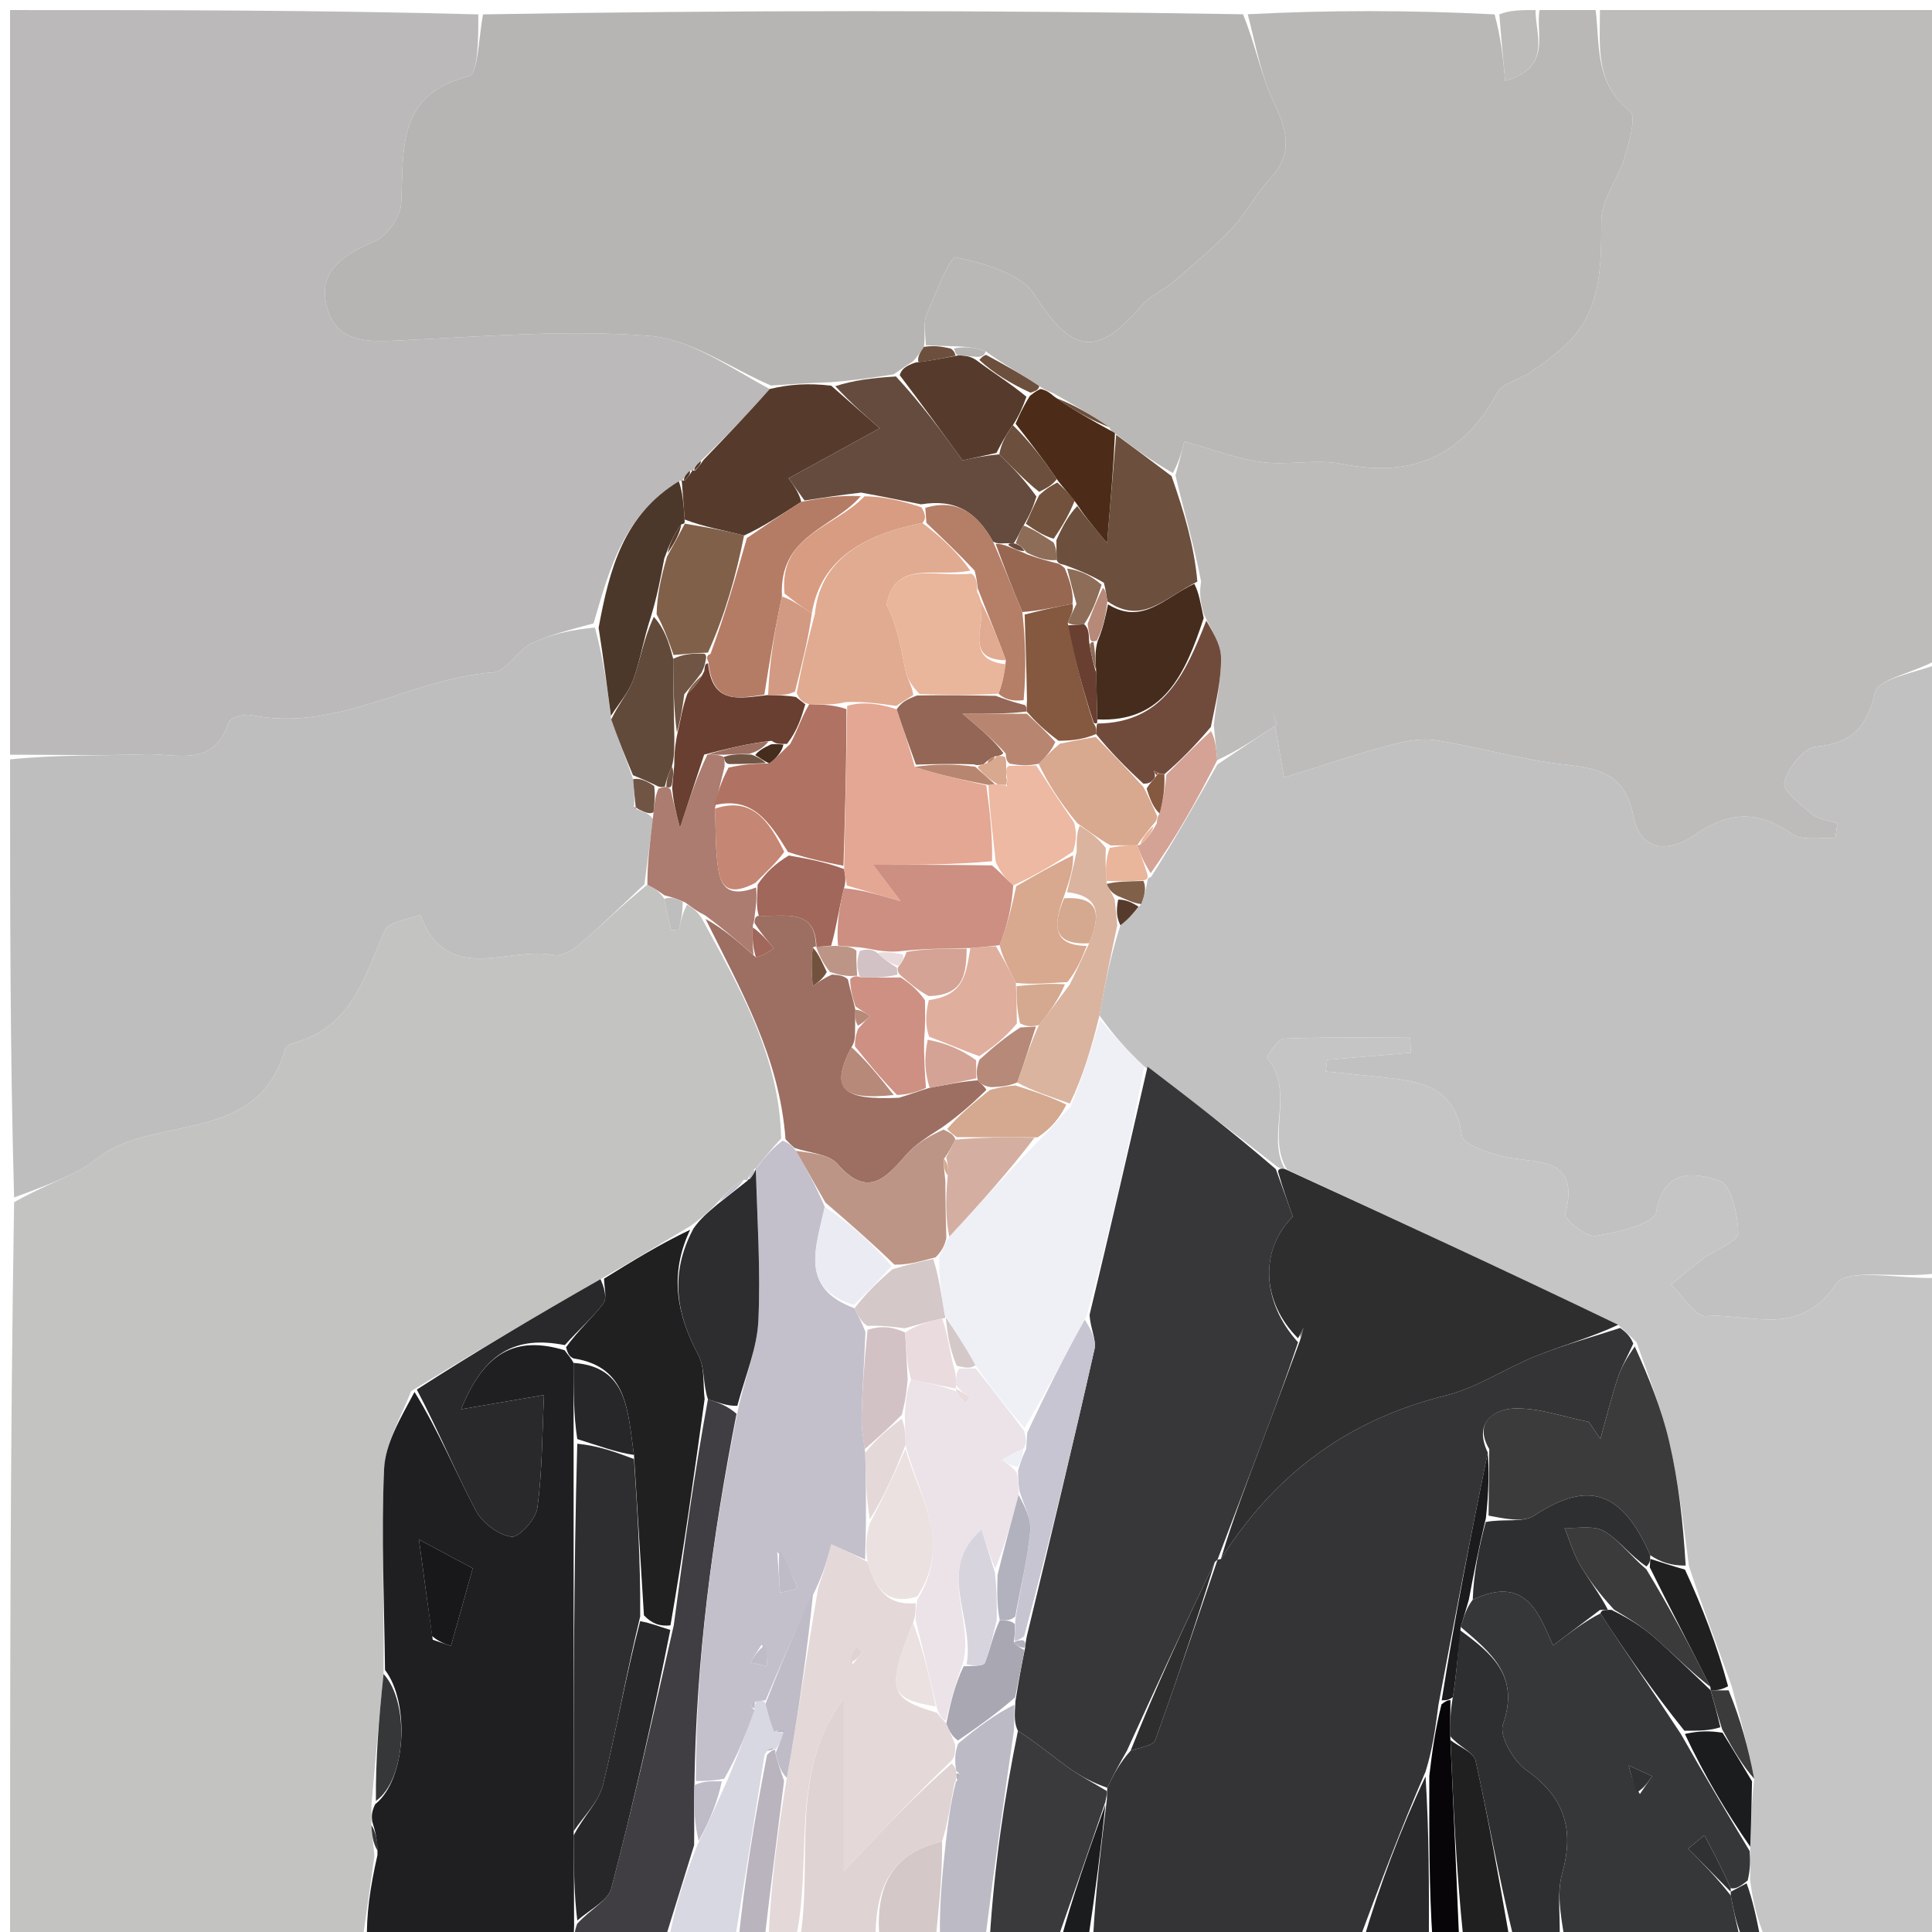 <svg version="1.1" id="Layer_1" xmlns="http://www.w3.org/2000/svg" xmlns:xlink="http://www.w3.org/1999/xlink" x="0px" y="0px"
	 width="100%" viewBox="0 0 192 192" enable-background="new 0 0 192 192" xml:space="preserve">
<path fill="#C3C3C2" opacity="1" stroke="none" 
	d="
M36,193 
	C24.38,193 12.761,193 1,193 
	C1,168.646 1,144.292 1.402,119.469 
	C3.812,118.126 5.858,117.328 7.813,116.35 
	C8.967,115.773 9.919,114.801 11.062,114.196 
	C16.926,111.096 25.75,113.171 28.324,104.296 
	C28.401,104.033 28.784,103.749 29.076,103.674 
	C34.906,102.177 36.206,97.108 38.231,92.474 
	C38.614,91.599 40.546,91.4 41.763,90.888 
	C44.39,98.066 50.5,93.991 55.043,94.911 
	C55.803,95.065 56.916,94.428 57.595,93.843 
	C59.812,91.933 61.903,89.877 64.337,87.92 
	C65.093,88.298 65.555,88.633 66.013,89.327 
	C66.242,90.605 66.476,91.524 66.709,92.443 
	C66.961,92.422 67.213,92.401 67.466,92.381 
	C67.657,91.531 67.849,90.682 68.283,89.902 
	C68.912,90.28 69.297,90.588 69.744,91.267 
	C73.593,98.347 77.462,105.024 77.629,113.145 
	C76.604,114.24 75.871,115.189 75.116,116.11 
	C75.093,116.083 75.161,116.067 74.921,116.207 
	C74.529,116.68 74.378,117.011 74.233,117.29 
	C74.238,117.236 74.315,117.311 73.913,117.241 
	C72.727,117.973 71.944,118.777 71.015,119.801 
	C70.222,120.589 69.575,121.158 68.594,121.851 
	C65.518,123.672 62.775,125.371 59.677,127.122 
	C53.245,130.786 47.167,134.397 40.862,138.248 
	C39.773,140.994 38.281,143.472 38.17,146.011 
	C37.878,152.647 38.19,159.309 38.117,166.359 
	C37.645,170.838 37.319,174.918 36.918,179.33 
	C36.891,180.108 36.941,180.555 36.91,181.382 
	C36.969,182.522 37.108,183.28 37.208,184.451 
	C36.78,187.576 36.39,190.288 36,193 
z"/>
<path fill="#BDBCBA" opacity="1" stroke="none" 
	d="
M159,1 
	C170.283,1 181.566,1 193,1 
	C193,22.354 193,43.708 192.577,65.531 
	C190.13,66.903 186.672,67.461 186.357,68.774 
	C185.507,72.314 184.057,73.839 180.441,74.211 
	C179.222,74.336 177.669,76.353 177.319,77.766 
	C177.123,78.555 178.988,79.993 180.107,80.918 
	C180.748,81.448 181.753,81.536 182.594,81.823 
	C182.527,82.322 182.46,82.821 182.392,83.32 
	C180.92,83.199 179.074,83.598 178.044,82.86 
	C174.682,80.449 171.727,80.685 168.446,82.957 
	C165.811,84.782 163.01,84.656 162.308,81.049 
	C161.454,76.66 158.571,76.333 155.048,75.92 
	C150.89,75.433 146.823,74.206 142.675,73.567 
	C141.163,73.335 139.482,73.682 137.967,74.094 
	C134.59,75.01 131.268,76.134 127.609,77.271 
	C127.116,74.424 126.783,72.495 126.449,70.566 
	C126.637,71.018 126.826,71.47 127.014,71.922 
	C125.003,73.273 122.991,74.623 120.968,75.539 
	C120.852,74.237 120.748,73.369 120.625,72.094 
	C120.882,69.554 121.398,67.414 121.344,65.289 
	C121.31,63.96 120.417,62.652 119.654,61.08 
	C119.285,59.887 119.172,58.949 119.366,57.797 
	C118.675,54.235 117.677,50.887 116.813,47.238 
	C117.236,45.754 117.525,44.569 117.695,43.875 
	C120.495,44.647 122.912,45.596 125.41,45.924 
	C128.028,46.268 130.811,45.586 133.369,46.106 
	C140.374,47.531 145.38,45.3 148.808,39.025 
	C149.335,38.059 150.974,37.733 152.037,37.02 
	C153.158,36.267 154.261,35.468 155.275,34.578 
	C159.189,31.147 159.118,26.603 159.139,21.887 
	C159.148,19.826 160.802,17.814 161.437,15.698 
	C161.896,14.166 162.644,11.562 161.992,11.049 
	C158.481,8.282 159.01,4.621 159,1 
z"/>
<path fill="#BBB9B9" opacity="1" stroke="none" 
	d="
M1,75 
	C1,50.423 1,25.846 1,1 
	C16.353,1 31.708,1 47.531,1.43 
	C47.557,3.849 47.491,7.37 46.613,7.586 
	C39.359,9.369 40.148,14.872 39.873,20.196 
	C39.804,21.539 38.482,23.444 37.253,23.976 
	C34.234,25.284 31.557,26.887 32.461,30.424 
	C33.46,34.336 36.927,33.957 40.247,33.8 
	C48.343,33.416 56.501,32.741 64.54,33.378 
	C68.671,33.704 72.599,36.586 76.493,38.659 
	C74.216,41.237 72.066,43.47 69.635,45.812 
	C69.15,46.239 68.946,46.558 68.816,46.863 
	C68.89,46.849 68.836,46.708 68.549,46.785 
	C68.084,47.201 67.907,47.54 67.784,47.845 
	C67.839,47.811 67.747,47.72 67.457,47.828 
	C61.973,51.175 60.573,56.525 58.987,61.952 
	C56.649,62.595 54.581,63.071 52.737,63.992 
	C51.36,64.68 50.327,66.732 49.046,66.822 
	C40.858,67.396 33.535,72.818 24.951,71.069 
	C24.258,70.928 22.874,71.325 22.733,71.765 
	C21.272,76.354 17.497,74.859 14.444,74.961 
	C9.967,75.111 5.482,75 1,75 
z"/>
<path fill="#C2C1C1" opacity="1" stroke="none" 
	d="
M120.98,75.974 
	C122.991,74.623 125.003,73.273 127.014,71.922 
	C126.826,71.47 126.637,71.018 126.449,70.566 
	C126.783,72.495 127.116,74.424 127.609,77.271 
	C131.268,76.134 134.59,75.01 137.967,74.094 
	C139.482,73.682 141.163,73.335 142.675,73.567 
	C146.823,74.206 150.89,75.433 155.048,75.92 
	C158.571,76.333 161.454,76.66 162.308,81.049 
	C163.01,84.656 165.811,84.782 168.446,82.957 
	C171.727,80.685 174.682,80.449 178.044,82.86 
	C179.074,83.598 180.92,83.199 182.392,83.32 
	C182.46,82.821 182.527,82.322 182.594,81.823 
	C181.753,81.536 180.748,81.448 180.107,80.918 
	C178.988,79.993 177.123,78.555 177.319,77.766 
	C177.669,76.353 179.222,74.336 180.441,74.211 
	C184.057,73.839 185.507,72.314 186.357,68.774 
	C186.672,67.461 190.13,66.903 192.577,66 
	C193,86.021 193,106.042 192.539,126.531 
	C188.765,127.116 183.563,125.966 182.483,127.577 
	C178.802,133.072 173.906,130.47 169.55,130.795 
	C168.474,130.875 167.234,128.769 166.069,127.668 
	C167.169,126.78 168.243,125.855 169.377,125.013 
	C170.534,124.156 172.743,123.376 172.74,122.569 
	C172.733,120.747 172.042,117.73 170.915,117.357 
	C168.52,116.565 165.379,115.956 164.584,120.465 
	C164.38,121.619 160.74,122.485 158.575,122.825 
	C157.656,122.97 155.44,121.156 155.562,120.681 
	C157.083,114.753 152.64,115.687 149.434,114.941 
	C147.907,114.585 145.4,113.737 145.274,112.839 
	C144.543,107.631 140.73,107.433 136.917,107.005 
	C135.197,106.811 133.474,106.654 131.752,106.48 
	C131.795,106.096 131.839,105.712 131.883,105.328 
	C134.66,105.092 137.438,104.855 140.216,104.619 
	C140.189,104.122 140.162,103.624 140.135,103.127 
	C135.949,103.127 131.76,103.043 127.582,103.22 
	C126.978,103.246 125.832,105.024 125.939,105.15 
	C128.748,108.497 125.791,112.834 127.688,116.175 
	C127.467,116.112 127.008,116.088 126.786,115.831 
	C122.39,112.385 118.216,109.196 113.702,105.978 
	C112.013,104.408 110.663,102.866 109.264,100.911 
	C109.821,97.645 110.427,94.793 111.345,91.954 
	C112.156,91.346 112.654,90.724 113.411,89.848 
	C113.793,88.887 113.917,88.18 114.051,87.419 
	C114.061,87.366 114.083,87.261 114.408,87.127 
	C116.816,83.32 118.898,79.647 120.98,75.974 
z"/>
<path fill="#B7B5B3" opacity="1" stroke="none" 
	d="
M76.62,38.314 
	C72.599,36.586 68.671,33.704 64.54,33.378 
	C56.501,32.741 48.343,33.416 40.247,33.8 
	C36.927,33.957 33.46,34.336 32.461,30.424 
	C31.557,26.887 34.234,25.284 37.253,23.976 
	C38.482,23.444 39.804,21.539 39.873,20.196 
	C40.148,14.872 39.359,9.369 46.613,7.586 
	C47.491,7.37 47.557,3.849 48,1.43 
	C73.021,1 98.042,1 123.531,1.418 
	C124.826,4.608 125.329,7.536 126.564,10.112 
	C127.907,12.914 128.579,15.255 126.179,17.798 
	C124.794,19.267 123.875,21.176 122.485,22.639 
	C120.642,24.577 118.575,26.308 116.544,28.059 
	C115.573,28.897 114.264,29.405 113.453,30.357 
	C108.96,35.633 106.516,35.083 102.786,29.265 
	C101.429,27.149 97.788,26.196 94.996,25.564 
	C94.459,25.442 92.904,29.25 92.058,31.343 
	C91.713,32.197 92.003,33.308 91.814,34.472 
	C91.389,35.08 91.155,35.517 90.64,35.982 
	C89.963,36.366 89.565,36.724 88.79,37.203 
	C86.607,37.561 84.801,37.8 82.586,37.985 
	C80.324,38.059 78.472,38.186 76.62,38.314 
z"/>
<path fill="#BFBEBE" opacity="1" stroke="none" 
	d="
M1,75.469 
	C5.482,75 9.967,75.111 14.444,74.961 
	C17.497,74.859 21.272,76.354 22.733,71.765 
	C22.874,71.325 24.258,70.928 24.951,71.069 
	C33.535,72.818 40.858,67.396 49.046,66.822 
	C50.327,66.732 51.36,64.68 52.737,63.992 
	C54.581,63.071 56.649,62.595 59.123,62.366 
	C59.988,65.584 60.351,68.365 60.74,71.507 
	C61.479,73.593 62.192,75.316 62.916,77.437 
	C63.009,78.622 63.091,79.411 62.999,80.217 
	C62.972,80.297 63.12,80.362 63.548,80.526 
	C64.196,80.772 64.564,80.918 64.898,81.41 
	C64.591,83.798 64.317,85.838 64.043,87.877 
	C61.903,89.877 59.812,91.933 57.595,93.843 
	C56.916,94.428 55.803,95.065 55.043,94.911 
	C50.5,93.991 44.39,98.066 41.763,90.888 
	C40.546,91.4 38.614,91.599 38.231,92.474 
	C36.206,97.108 34.906,102.177 29.076,103.674 
	C28.784,103.749 28.401,104.033 28.324,104.296 
	C25.75,113.171 16.926,111.096 11.062,114.196 
	C9.919,114.801 8.967,115.773 7.813,116.35 
	C5.858,117.328 3.812,118.126 1.402,119 
	C1,104.646 1,90.292 1,75.469 
z"/>
<path fill="#C5C5C5" opacity="1" stroke="none" 
	d="
M127.91,116.238 
	C125.791,112.834 128.748,108.497 125.939,105.15 
	C125.832,105.024 126.978,103.246 127.582,103.22 
	C131.76,103.043 135.949,103.127 140.135,103.127 
	C140.162,103.624 140.189,104.122 140.216,104.619 
	C137.438,104.855 134.66,105.092 131.883,105.328 
	C131.839,105.712 131.795,106.096 131.752,106.48 
	C133.474,106.654 135.197,106.811 136.917,107.005 
	C140.73,107.433 144.543,107.631 145.274,112.839 
	C145.4,113.737 147.907,114.585 149.434,114.941 
	C152.64,115.687 157.083,114.753 155.562,120.681 
	C155.44,121.156 157.656,122.97 158.575,122.825 
	C160.74,122.485 164.38,121.619 164.584,120.465 
	C165.379,115.956 168.52,116.565 170.915,117.357 
	C172.042,117.73 172.733,120.747 172.74,122.569 
	C172.743,123.376 170.534,124.156 169.377,125.013 
	C168.243,125.855 167.169,126.78 166.069,127.668 
	C167.234,128.769 168.474,130.875 169.55,130.795 
	C173.906,130.47 178.802,133.072 182.483,127.577 
	C183.563,125.966 188.765,127.116 192.539,127 
	C193,148.884 193,170.768 193,193 
	C187.318,193 181.629,193 175.421,192.615 
	C174.536,190.5 174.169,188.77 173.912,186.757 
	C173.975,185.636 173.929,184.798 173.938,183.527 
	C174.034,181.071 174.073,179.047 174.332,176.776 
	C173.75,173.676 172.949,170.823 172.092,167.566 
	C170.615,163.455 169.196,159.749 167.846,155.641 
	C167.261,151.251 166.802,147.216 165.892,143.287 
	C165.136,140.024 163.849,136.883 162.648,133.403 
	C162.004,132.734 161.509,132.35 160.815,131.656 
	C149.714,126.309 138.812,121.274 127.91,116.238 
z"/>
<path fill="#B9B8B6" opacity="1" stroke="none" 
	d="
M92.004,34.302 
	C92.003,33.308 91.713,32.197 92.058,31.343 
	C92.904,29.25 94.459,25.442 94.996,25.564 
	C97.788,26.196 101.429,27.149 102.786,29.265 
	C106.516,35.083 108.96,35.633 113.453,30.357 
	C114.264,29.405 115.573,28.897 116.544,28.059 
	C118.575,26.308 120.642,24.577 122.485,22.639 
	C123.875,21.176 124.794,19.267 126.179,17.798 
	C128.579,15.255 127.907,12.914 126.564,10.112 
	C125.329,7.536 124.826,4.608 124,1.418 
	C132.021,1 140.042,1 148.531,1.429 
	C149.185,3.818 149.369,5.778 149.582,8.034 
	C154.279,6.694 152.575,3.413 153,1 
	C154.714,1 156.429,1 158.572,1 
	C159.01,4.621 158.481,8.282 161.992,11.049 
	C162.644,11.562 161.896,14.166 161.437,15.698 
	C160.802,17.814 159.148,19.826 159.139,21.887 
	C159.118,26.603 159.189,31.147 155.275,34.578 
	C154.261,35.468 153.158,36.267 152.037,37.02 
	C150.974,37.733 149.335,38.059 148.808,39.025 
	C145.38,45.3 140.374,47.531 133.369,46.106 
	C130.811,45.586 128.028,46.268 125.41,45.924 
	C122.912,45.596 120.495,44.647 117.695,43.875 
	C117.525,44.569 117.236,45.754 116.559,47.01 
	C114.422,45.792 112.673,44.502 110.804,43.068 
	C110.684,42.924 110.339,42.776 110.236,42.454 
	C108.396,41.171 106.66,40.211 104.7,39.09 
	C104.124,38.838 103.77,38.746 103.28,38.361 
	C101.428,37.133 99.714,36.2 97.946,34.911 
	C96.849,34.496 95.806,34.435 94.417,34.399 
	C93.383,34.383 92.694,34.343 92.004,34.302 
z"/>
<path fill="#343436" opacity="1" stroke="none" 
	d="
M161.014,131.967 
	C161.509,132.35 162.004,132.734 162.314,133.527 
	C161.661,134.958 161.09,135.944 160.747,137.005 
	C160.109,138.981 159.603,141.001 159.043,143.002 
	C158.662,142.438 158.28,141.874 157.899,141.31 
	C155.394,140.815 152.869,139.866 150.393,139.98 
	C148.663,140.06 146.364,141.232 147.851,144.348 
	C146.127,152.783 144.553,160.882 142.958,169.387 
	C142.637,171.867 142.337,173.942 141.666,176.073 
	C139.196,181.752 137.098,187.376 135,193 
	C126.312,193 117.625,193 108.624,192.646 
	C108.877,187.869 109.442,183.446 110.006,178.767 
	C110.004,178.338 110.004,178.166 110.042,177.668 
	C110.716,176.227 111.35,175.113 112.356,173.986 
	C113.443,173.637 114.612,173.467 114.802,172.942 
	C116.954,166.991 118.956,160.986 120.999,154.998 
	C121,155 120.995,154.999 121.332,154.931 
	C126.739,146.391 134.038,141.078 143.669,138.685 
	C146.83,137.9 149.68,135.931 152.755,134.712 
	C155.448,133.645 158.257,132.87 161.014,131.967 
z"/>
<path fill="#1F1F21" opacity="1" stroke="none" 
	d="
M38.262,165.96 
	C38.19,159.309 37.878,152.647 38.17,146.011 
	C38.281,143.472 39.773,140.994 41.196,138.331 
	C43.574,142.177 45.245,146.257 47.296,150.136 
	C47.935,151.344 49.53,152.545 50.824,152.717 
	C51.584,152.818 53.255,150.971 53.405,149.851 
	C53.897,146.188 53.879,142.458 54.062,138.634 
	C51.077,139.147 48.881,139.525 45.824,140.051 
	C48.107,134.368 51.272,132.719 56.114,134.186 
	C56.439,134.66 56.691,134.861 56.997,135.443 
	C57.002,138.26 57.004,140.632 57.005,143.467 
	C57.007,156.615 57.01,169.302 57.009,182.405 
	C57.026,185.557 57.049,188.291 57.054,191.354 
	C57.024,192.122 57.012,192.561 57,193 
	C50.312,193 43.625,193 36.469,193 
	C36.39,190.288 36.78,187.576 37.508,184.368 
	C37.561,182.915 37.276,181.959 36.99,181.002 
	C36.941,180.555 36.891,180.108 37.282,179.307 
	C40.408,176.813 40.727,169.163 38.262,165.96 
M43.008,162.958 
	C43.61,163.163 44.212,163.368 44.814,163.574 
	C45.521,161.056 46.227,158.538 46.98,155.857 
	C45.365,154.993 44.022,154.274 41.637,152.997 
	C42.144,156.767 42.51,159.494 43.008,162.958 
z"/>
<path fill="#363739" opacity="1" stroke="none" 
	d="
M173.883,183.959 
	C173.929,184.798 173.975,185.636 173.686,186.877 
	C172.901,187.519 172.451,187.759 171.991,187.64 
	C171.115,185.649 170.248,184.018 169.382,182.386 
	C168.844,182.828 168.306,183.269 167.769,183.711 
	C169.179,185.141 170.589,186.571 172,188.372 
	C172.334,190.163 172.667,191.581 173,193 
	C167.312,193 161.624,193 155.468,192.556 
	C155.056,190.13 154.727,188.041 155.246,186.19 
	C156.472,181.809 155.496,178.599 151.682,175.914 
	C150.401,175.012 148.962,172.507 149.365,171.355 
	C151.046,166.555 148.223,164.288 145.163,161.682 
	C145.505,160.587 145.738,159.786 146.359,158.979 
	C151.676,156.445 152.955,160.442 154.339,163.525 
	C156.111,162.184 157.554,161.092 159.048,160.341 
	C161.729,164.454 164.36,168.226 167.039,172.316 
	C169.352,176.409 171.618,180.184 173.883,183.959 
M162.968,178.292 
	C163.374,177.7 163.779,177.108 164.185,176.517 
	C163.41,176.159 162.635,175.802 161.859,175.445 
	C162.063,176.263 162.267,177.082 162.968,178.292 
z"/>
<path fill="#E4D8D9" opacity="1" stroke="none" 
	d="
M79,193 
	C78.25,193 77.5,193 76.373,192.58 
	C76.638,187.098 77.279,182.036 78.197,176.685 
	C79.347,170.267 80.219,164.137 81.319,157.751 
	C81.896,156.172 82.246,154.849 82.611,153.47 
	C83.971,154.081 84.973,154.531 86.229,155.24 
	C87.021,157.918 88.15,159.572 91.002,159.33 
	C90.999,160.109 90.998,160.554 90.739,161.257 
	C88.083,167.97 88.325,168.787 93.119,170.213 
	C93.448,170.675 93.701,170.866 94.046,171.289 
	C94.366,172.091 94.644,172.597 94.931,173.416 
	C94.926,174.146 94.913,174.563 94.537,174.996 
	C90.989,178.387 87.803,181.762 83.861,185.938 
	C83.861,179.688 83.861,174.226 83.861,168.763 
	C78.245,176.272 80.905,185.024 79,193 
M84.717,165.409 
	C85.05,165.007 85.406,164.618 85.684,164.18 
	C85.713,164.134 85.287,163.799 85.072,163.597 
	C84.826,164.072 84.579,164.547 84.717,165.409 
z"/>
<path fill="#403E42" opacity="1" stroke="none" 
	d="
M57.449,193 
	C57.012,192.561 57.024,192.122 57.354,191.186 
	C58.731,189.69 60.436,188.86 60.747,187.666 
	C62.971,179.146 64.911,170.551 66.957,161.529 
	C67.99,153.728 69.008,146.379 70.354,139.062 
	C71.5,139.418 72.318,139.741 73.197,140.499 
	C70.784,152.827 69.179,164.82 69.009,177.408 
	C68.944,179.556 69.019,181.288 68.981,183.375 
	C67.913,186.819 66.957,189.91 66,193 
	C63.299,193 60.599,193 57.449,193 
z"/>
<path fill="#2E2F31" opacity="1" stroke="none" 
	d="
M145.054,161.977 
	C148.223,164.288 151.046,166.555 149.365,171.355 
	C148.962,172.507 150.401,175.012 151.682,175.914 
	C155.496,178.599 156.472,181.809 155.246,186.19 
	C154.727,188.041 155.056,190.13 155,192.556 
	C153.611,193 152.222,193 150.417,192.58 
	C148.912,186.422 147.906,180.663 146.638,174.964 
	C146.456,174.143 145.009,173.604 144.122,172.538 
	C144.114,171.081 144.131,170.02 144.383,168.66 
	C144.763,166.233 144.909,164.105 145.054,161.977 
z"/>
<path fill="#DFD4D3" opacity="1" stroke="none" 
	d="
M79.444,193 
	C80.905,185.024 78.245,176.272 83.861,168.763 
	C83.861,174.226 83.861,179.688 83.861,185.938 
	C87.803,181.762 90.989,178.387 94.574,175.255 
	C94.992,175.672 95.011,175.846 95.03,176.252 
	C95.029,176.485 95.065,176.95 94.857,177.22 
	C94.434,179.328 94.218,181.166 93.62,183.006 
	C87.952,184.337 86.987,188.363 87,193 
	C84.629,193 82.259,193 79.444,193 
z"/>
<path fill="#3A3A3D" opacity="1" stroke="none" 
	d="
M110.003,177.995 
	C110.004,178.166 110.004,178.338 109.849,179.081 
	C108.129,184.102 106.565,188.551 105,193 
	C102.958,193 100.915,193 98.366,192.553 
	C98.826,185.406 99.794,178.706 101.161,172.013 
	C103.082,173.233 104.561,174.506 106.14,175.639 
	C107.362,176.515 108.711,177.216 110.003,177.995 
z"/>
<path fill="#BCBAC5" opacity="1" stroke="none" 
	d="
M100.762,172.006 
	C99.794,178.706 98.826,185.406 97.929,192.553 
	C96.611,193 95.222,193 93.416,192.614 
	C93.333,189.154 93.668,186.079 94.002,183.005 
	C94.218,181.166 94.434,179.328 94.985,177.127 
	C95.485,176.439 95.388,176.191 95.03,176.019 
	C95.011,175.846 94.992,175.672 94.937,175.239 
	C94.913,174.563 94.926,174.146 95.217,173.279 
	C97.253,171.567 99.012,170.305 100.804,169.414 
	C100.812,170.525 100.787,171.266 100.762,172.006 
M97.455,176.49 
	C97.455,176.49 97.517,176.459 97.455,176.49 
z"/>
<path fill="#D8D8E3" opacity="1" stroke="none" 
	d="
M66.438,193 
	C66.957,189.91 67.913,186.819 69.322,183.302 
	C70.551,180.928 71.328,178.981 72.341,176.785 
	C73.373,174.35 74.17,172.164 74.988,169.736 
	C75.009,169.493 75.057,169.007 75.314,169 
	C75.741,168.99 75.912,168.987 76.071,169.32 
	C76.347,170.464 76.634,171.272 77.185,172.1 
	C77.624,172.131 77.8,172.143 77.926,172.399 
	C77.621,173.049 77.366,173.456 77.085,173.856 
	C77.059,173.851 77.025,173.89 76.923,173.741 
	C76.552,173.729 76.284,173.868 75.979,174.408 
	C74.962,180.874 73.981,186.937 73,193 
	C70.958,193 68.917,193 66.438,193 
z"/>
<path fill="#29282A" opacity="1" stroke="none" 
	d="
M135.438,193 
	C137.098,187.376 139.196,181.752 141.671,176.538 
	C142.032,182.299 142.016,187.649 142,193 
	C139.958,193 137.917,193 135.438,193 
z"/>
<path fill="#202021" opacity="1" stroke="none" 
	d="
M144.147,172.934 
	C145.009,173.604 146.456,174.143 146.638,174.964 
	C147.906,180.663 148.912,186.422 150.001,192.58 
	C148.611,193 147.222,193 145.416,192.551 
	C144.715,185.713 144.431,179.323 144.147,172.934 
z"/>
<path fill="#B9B4BD" opacity="1" stroke="none" 
	d="
M73.375,193 
	C73.981,186.937 74.962,180.874 76.232,174.385 
	C76.689,173.936 76.857,173.913 77.025,173.89 
	C77.025,173.89 77.059,173.851 77.058,174.2 
	C77.344,175.358 77.632,176.165 77.921,176.973 
	C77.279,182.036 76.638,187.098 75.998,192.58 
	C75.25,193 74.5,193 73.375,193 
z"/>
<path fill="#D4C8C8" opacity="1" stroke="none" 
	d="
M93.62,183.006 
	C93.668,186.079 93.333,189.154 92.999,192.614 
	C91.286,193 89.571,193 87.428,193 
	C86.987,188.363 87.952,184.337 93.62,183.006 
z"/>
<path fill="#070508" opacity="1" stroke="none" 
	d="
M144.122,172.538 
	C144.431,179.323 144.715,185.713 144.999,192.551 
	C144.25,193 143.5,193 142.375,193 
	C142.016,187.649 142.032,182.299 142.042,176.482 
	C142.337,173.942 142.637,171.867 143.251,169.384 
	C143.759,168.971 143.954,168.965 144.148,168.958 
	C144.131,170.02 144.114,171.081 144.122,172.538 
z"/>
<path fill="#1B1C1E" opacity="1" stroke="none" 
	d="
M105.375,193 
	C106.565,188.551 108.129,184.102 109.851,179.338 
	C109.442,183.446 108.877,187.869 108.156,192.646 
	C107.25,193 106.5,193 105.375,193 
z"/>
<path fill="#BDBCBA" opacity="1" stroke="none" 
	d="
M152.6,1 
	C152.575,3.413 154.279,6.694 149.582,8.034 
	C149.369,5.778 149.185,3.818 149,1.429 
	C150.067,1 151.133,1 152.6,1 
z"/>
<path fill="#303133" opacity="1" stroke="none" 
	d="
M172.001,187.999 
	C172.451,187.759 172.901,187.519 173.577,187.159 
	C174.169,188.77 174.536,190.5 174.951,192.615 
	C174.556,193 174.111,193 173.333,193 
	C172.667,191.581 172.334,190.163 172,188.372 
	C172,188 172.001,187.999 172.001,187.999 
z"/>
<path fill="#C3C0CC" opacity="1" stroke="none" 
	d="
M76.083,168.983 
	C75.912,168.987 75.741,168.99 75.163,169.085 
	C74.695,169.271 74.56,169.404 74.586,169.454 
	C74.685,169.644 74.836,169.806 74.967,169.979 
	C74.17,172.164 73.373,174.35 71.969,176.773 
	C70.624,177.005 69.886,176.999 69.148,176.993 
	C69.179,164.82 70.784,152.827 73.332,140.142 
	C74.092,136.66 75.235,133.992 75.364,131.275 
	C75.602,126.244 75.246,121.184 75.138,116.137 
	C75.871,115.189 76.604,114.24 77.771,113.355 
	C78.456,113.639 78.706,113.86 79.102,114.363 
	C80.174,116.267 81.101,117.889 81.966,119.935 
	C81.067,124.046 79.429,127.986 84.928,130.017 
	C85.327,130.891 85.66,131.434 86.007,132.371 
	C85.881,135.458 85.694,138.151 85.62,140.846 
	C85.591,141.902 85.814,142.964 85.988,144.372 
	C86.059,146.824 86.065,148.927 86.056,151.424 
	C86.018,152.873 85.997,153.927 85.975,154.981 
	C84.973,154.531 83.971,154.081 82.611,153.47 
	C82.246,154.849 81.896,156.172 81.041,157.988 
	C79.053,161.983 77.568,165.483 76.083,168.983 
M77.242,154.243 
	C77.336,155.591 77.429,156.938 77.523,158.285 
	C78.098,158.149 78.674,158.012 79.249,157.876 
	C78.724,156.498 78.2,155.119 77.242,154.243 
M75.687,163.449 
	C75.31,164.035 74.932,164.621 74.555,165.207 
	C75.103,165.329 75.651,165.451 76.199,165.572 
	C76.226,164.9 76.254,164.228 75.687,163.449 
z"/>
<path fill="#9C6F62" opacity="1" stroke="none" 
	d="
M78.957,114.081 
	C78.706,113.86 78.456,113.639 78.063,113.208 
	C77.462,105.024 73.593,98.347 70.119,91.326 
	C71.918,92.315 73.403,93.617 75.114,95.129 
	C75.862,94.974 76.384,94.608 76.906,94.242 
	C76.265,93.486 75.624,92.729 74.986,91.733 
	C74.989,91.495 74.995,91.018 75.414,91.013 
	C78.139,91.121 81.03,90.231 81.095,94.092 
	C81.051,94.077 81.061,93.986 80.776,94.173 
	C80.583,95.573 80.674,96.787 80.766,98 
	C81.301,97.614 81.836,97.228 82.687,96.85 
	C83.427,96.908 83.85,96.957 84.261,97.324 
	C84.506,98.437 84.764,99.232 85.006,100.349 
	C84.987,101.102 84.985,101.532 84.978,102.299 
	C84.97,103.084 84.966,103.533 84.622,104.066 
	C82.486,108.207 83.584,109.355 89.344,109.094 
	C90.457,108.765 91.239,108.443 92.388,108.105 
	C94.179,107.781 95.602,107.472 97.17,107.362 
	C97.563,107.789 97.85,107.948 98.02,108.322 
	C96.571,109.735 95.278,110.864 93.627,112.039 
	C92.184,112.973 90.947,113.73 90.045,114.775 
	C87.988,117.156 86.179,119.075 83.223,115.665 
	C82.352,114.66 80.409,114.584 78.957,114.081 
z"/>
<path fill="#202021" opacity="1" stroke="none" 
	d="
M70.026,139.03 
	C69.008,146.379 67.99,153.728 66.631,161.527 
	C65.523,161.65 64.757,161.323 63.993,160.53 
	C63.665,155.041 63.335,150.018 63.004,144.591 
	C62.368,140.228 62.418,135.823 56.994,134.999 
	C56.691,134.861 56.439,134.66 56.255,133.888 
	C57.524,132.115 58.902,130.947 59.958,129.537 
	C60.362,128.999 60.029,127.908 60.031,127.069 
	C62.775,125.371 65.518,123.672 68.584,122.214 
	C66.486,126.647 67.25,130.633 69.415,134.699 
	C70.058,135.909 69.846,137.574 70.026,139.03 
z"/>
<path fill="#29282A" opacity="1" stroke="none" 
	d="
M59.677,127.122 
	C60.029,127.908 60.362,128.999 59.958,129.537 
	C58.902,130.947 57.524,132.115 56.132,133.677 
	C51.272,132.719 48.107,134.368 45.824,140.051 
	C48.881,139.525 51.077,139.147 54.062,138.634 
	C53.879,142.458 53.897,146.188 53.405,149.851 
	C53.255,150.971 51.584,152.818 50.824,152.717 
	C49.53,152.545 47.935,151.344 47.296,150.136 
	C45.245,146.257 43.574,142.177 41.422,138.092 
	C47.167,134.397 53.245,130.786 59.677,127.122 
z"/>
<path fill="#2D2D2F" opacity="1" stroke="none" 
	d="
M70.354,139.062 
	C69.846,137.574 70.058,135.909 69.415,134.699 
	C67.25,130.633 66.486,126.647 68.916,122.09 
	C69.575,121.158 70.222,120.589 71.321,119.666 
	C72.62,118.645 73.468,117.978 74.315,117.311 
	C74.315,117.311 74.238,117.236 74.489,117.165 
	C74.88,116.751 75.02,116.409 75.161,116.067 
	C75.161,116.067 75.093,116.083 75.116,116.11 
	C75.246,121.184 75.602,126.244 75.364,131.275 
	C75.235,133.992 74.092,136.66 73.271,139.708 
	C72.318,139.741 71.5,139.418 70.354,139.062 
z"/>
<path fill="#AB7C6F" opacity="1" stroke="none" 
	d="
M74.888,94.919 
	C73.403,93.617 71.918,92.315 70.058,90.955 
	C69.297,90.588 68.912,90.28 68.097,89.685 
	C67.117,89.256 66.567,89.112 66.016,88.968 
	C65.555,88.633 65.093,88.298 64.337,87.92 
	C64.317,85.838 64.591,83.798 64.911,81.074 
	C65.044,79.729 65.132,79.068 65.436,78.366 
	C65.653,78.325 66.067,78.17 66.222,78.208 
	C66.376,78.246 66.674,78.364 66.701,78.678 
	C66.918,79.726 67.11,80.46 67.576,82.253 
	C68.603,79.151 69.291,77.071 70.301,74.994 
	C71.054,75.001 71.485,75.004 71.948,75.224 
	C71.981,75.442 72.045,75.878 71.996,76.232 
	C71.633,77.729 71.318,78.871 71.05,80.363 
	C71.134,82.133 71.099,83.559 71.222,84.972 
	C71.415,87.196 71.598,89.553 75.146,88.192 
	C75.243,89.249 75.119,90.134 74.995,91.018 
	C74.995,91.018 74.989,91.495 74.826,91.932 
	C74.738,93.219 74.813,94.069 74.888,94.919 
z"/>
<path fill="#363739" opacity="1" stroke="none" 
	d="
M38.117,166.359 
	C40.727,169.163 40.408,176.813 37.357,178.976 
	C37.319,174.918 37.645,170.838 38.117,166.359 
z"/>
<path fill="#BFBEBE" opacity="1" stroke="none" 
	d="
M66.013,89.327 
	C66.567,89.112 67.117,89.256 67.854,89.616 
	C67.849,90.682 67.657,91.531 67.466,92.381 
	C67.213,92.401 66.961,92.422 66.709,92.443 
	C66.476,91.524 66.242,90.605 66.013,89.327 
z"/>
<path fill="#363739" opacity="1" stroke="none" 
	d="
M36.91,181.382 
	C37.276,181.959 37.561,182.915 37.547,183.955 
	C37.108,183.28 36.969,182.522 36.91,181.382 
z"/>
<path fill="#C3C0CC" opacity="1" stroke="none" 
	d="
M73.913,117.241 
	C73.468,117.978 72.62,118.645 71.466,119.446 
	C71.944,118.777 72.727,117.973 73.913,117.241 
z"/>
<path fill="#C3C0CC" opacity="1" stroke="none" 
	d="
M74.921,116.207 
	C75.02,116.409 74.88,116.751 74.483,117.218 
	C74.378,117.011 74.529,116.68 74.921,116.207 
z"/>
<path fill="#6C4F3D" opacity="1" stroke="none" 
	d="
M110.924,43.212 
	C112.673,44.502 114.422,45.792 116.425,47.31 
	C117.677,50.887 118.675,54.235 118.992,57.801 
	C115.747,59.382 113.539,62.18 110.048,59.753 
	C109.935,59.039 109.883,58.63 109.704,57.917 
	C108.387,57.135 107.197,56.658 105.757,56.132 
	C105.344,56.048 105.179,56.011 105.009,55.654 
	C104.993,54.906 104.983,54.478 104.983,53.682 
	C105.629,52.209 106.264,51.105 107.057,50.294 
	C107.778,51.268 108.342,51.95 110.018,53.981 
	C110.403,49.407 110.663,46.31 110.924,43.212 
z"/>
<path fill="#462C1D" opacity="1" stroke="none" 
	d="
M110.109,60.057 
	C113.539,62.18 115.747,59.382 118.685,58.015 
	C119.172,58.949 119.285,59.887 119.624,61.423 
	C117.798,66.999 115.61,71.829 109.044,71.494 
	C109,69.699 108.976,68.315 108.924,66.549 
	C108.854,65.394 108.812,64.623 109.091,63.694 
	C109.644,62.376 109.876,61.216 110.109,60.057 
z"/>
<path fill="#704B3C" opacity="1" stroke="none" 
	d="
M109.065,71.905 
	C115.61,71.829 117.798,66.999 119.88,61.678 
	C120.417,62.652 121.31,63.96 121.344,65.289 
	C121.398,67.414 120.882,69.554 120.332,72.246 
	C118.678,74.196 117.298,75.587 115.713,76.945 
	C115.507,76.912 115.092,76.882 115.01,76.776 
	C114.834,76.643 114.741,76.617 114.647,76.591 
	C114.727,76.757 114.808,76.922 114.769,77.281 
	C114.453,77.711 114.216,77.896 113.626,77.879 
	C111.841,76.232 110.366,74.735 108.922,72.949 
	C108.961,72.467 108.968,72.273 108.998,72.036 
	C109.02,71.992 109.065,71.905 109.065,71.905 
z"/>
<path fill="#D4A395" opacity="1" stroke="none" 
	d="
M115.918,76.978 
	C117.298,75.587 118.678,74.196 120.351,72.653 
	C120.748,73.369 120.852,74.237 120.968,75.539 
	C118.898,79.647 116.816,83.32 114.358,86.778 
	C113.657,85.71 113.33,84.859 113.002,84.004 
	C113,84 113.007,84.003 113.315,83.951 
	C114.062,83.282 114.501,82.664 114.958,81.816 
	C114.975,81.585 115.004,81.123 115.247,80.85 
	C115.633,79.377 115.775,78.178 115.918,76.978 
z"/>
<path fill="#563B2C" opacity="1" stroke="none" 
	d="
M76.493,38.659 
	C78.472,38.186 80.324,38.059 82.602,38.327 
	C84.59,40.084 86.151,41.445 87.429,42.559 
	C84.417,44.213 81.312,45.918 78.374,47.532 
	C78.886,48.249 79.418,48.993 79.625,49.872 
	C77.608,51.162 75.915,52.319 73.942,53.219 
	C71.796,52.661 69.929,52.36 68.043,51.628 
	C67.932,50.037 67.84,48.879 67.747,47.72 
	C67.747,47.72 67.839,47.811 68.051,47.738 
	C68.454,47.346 68.645,47.027 68.836,46.708 
	C68.836,46.708 68.89,46.849 69.084,46.748 
	C69.49,46.332 69.703,46.018 69.916,45.704 
	C72.066,43.47 74.216,41.237 76.493,38.659 
z"/>
<path fill="#4C382A" opacity="1" stroke="none" 
	d="
M67.457,47.828 
	C67.84,48.879 67.932,50.037 68.036,51.609 
	C68.047,52.023 68.057,52.043 67.71,52.103 
	C66.936,53.155 66.508,54.145 66.015,55.503 
	C65.623,57.579 65.297,59.289 64.697,61.254 
	C63.951,63.51 63.642,65.569 62.952,67.491 
	C62.48,68.808 61.479,69.934 60.714,71.146 
	C60.351,68.365 59.988,65.584 59.489,62.39 
	C60.573,56.525 61.973,51.175 67.457,47.828 
z"/>
<path fill="#4C382A" opacity="1" stroke="none" 
	d="
M68.549,46.785 
	C68.645,47.027 68.454,47.346 67.996,47.772 
	C67.907,47.54 68.084,47.201 68.549,46.785 
z"/>
<path fill="#4C382A" opacity="1" stroke="none" 
	d="
M69.635,45.812 
	C69.703,46.018 69.49,46.332 69.009,46.762 
	C68.946,46.558 69.15,46.239 69.635,45.812 
z"/>
<path fill="#37373A" opacity="1" stroke="none" 
	d="
M101.161,172.013 
	C100.787,171.266 100.812,170.525 100.912,169.058 
	C101.26,166.881 101.533,165.432 101.88,163.737 
	C101.938,163.323 101.923,163.153 102.044,162.604 
	C104.395,152.847 106.651,143.479 108.769,134.079 
	C108.98,133.141 108.351,132.012 108.282,130.657 
	C110.316,122.23 112.179,114.118 114.042,106.006 
	C118.216,109.196 122.39,112.385 126.794,116.191 
	C127.509,118.173 127.995,119.537 128.48,120.902 
	C125.152,124.226 125.374,129.395 128.998,133.395 
	C127.81,136.954 126.63,140.121 125.437,143.282 
	C123.962,147.19 122.476,151.094 120.995,154.999 
	C120.995,154.999 121,155 120.737,155.218 
	C117.644,161.623 114.814,167.812 111.984,174 
	C111.35,175.113 110.716,176.227 110.042,177.668 
	C108.711,177.216 107.362,176.515 106.14,175.639 
	C104.561,174.506 103.082,173.233 101.161,172.013 
z"/>
<path fill="#2E2E2F" opacity="1" stroke="none" 
	d="
M129,133 
	C125.374,129.395 125.152,124.226 128.48,120.902 
	C127.995,119.537 127.509,118.173 127.016,116.449 
	C127.008,116.088 127.467,116.112 127.688,116.175 
	C138.812,121.274 149.714,126.309 160.815,131.656 
	C158.257,132.87 155.448,133.645 152.755,134.712 
	C149.68,135.931 146.83,137.9 143.669,138.685 
	C134.038,141.078 126.739,146.391 121.332,154.931 
	C122.476,151.094 123.962,147.19 125.437,143.282 
	C126.63,140.121 127.81,136.954 129.173,133.275 
	C129.411,132.496 129.472,132.231 129.533,131.966 
	C129.356,132.311 129.178,132.655 129,133 
z"/>
<path fill="#EEF0F5" opacity="1" stroke="none" 
	d="
M113.702,105.978 
	C112.179,114.118 110.316,122.23 107.975,130.835 
	C105.702,134.909 103.906,138.49 101.811,141.904 
	C99.998,139.824 98.484,137.909 96.934,135.663 
	C95.95,133.876 95.001,132.42 93.892,130.624 
	C93.521,128.565 93.308,126.846 93.337,124.951 
	C93.734,124.205 93.89,123.636 94.338,122.896 
	C97.484,119.519 100.338,116.312 103.512,113.07 
	C104.569,112.054 105.305,111.073 106.395,109.984 
	C107.603,107.026 108.458,104.175 109.314,101.324 
	C110.663,102.866 112.013,104.408 113.702,105.978 
z"/>
<path fill="#DAB49F" opacity="1" stroke="none" 
	d="
M109.264,100.911 
	C108.458,104.175 107.603,107.026 106.324,109.666 
	C104.241,108.929 102.58,108.403 101.085,107.574 
	C101.816,105.521 102.383,103.77 103.245,101.867 
	C104.381,100.496 105.222,99.277 106.309,97.842 
	C107.035,96.419 107.516,95.212 108.247,93.74 
	C109.347,91.04 109.423,89.039 106.034,88.664 
	C106.385,87.206 106.692,86.092 106.997,84.608 
	C106.996,83.495 106.995,82.754 107.304,82.057 
	C108.413,82.743 109.213,83.385 109.897,84.278 
	C109.837,85.537 109.891,86.543 109.982,87.843 
	C110.249,88.431 110.479,88.724 110.772,89.381 
	C110.902,90.476 110.967,91.208 111.033,91.941 
	C110.427,94.793 109.821,97.645 109.264,100.911 
z"/>
<path fill="#E9B59B" opacity="1" stroke="none" 
	d="
M109.946,87.549 
	C109.891,86.543 109.837,85.537 110.271,84.27 
	C111.508,84.009 112.256,84.008 113.004,84.007 
	C113.33,84.859 113.657,85.71 114.033,86.911 
	C114.083,87.261 114.061,87.366 113.644,87.494 
	C112.133,87.598 111.039,87.574 109.946,87.549 
z"/>
<path fill="#563B2C" opacity="1" stroke="none" 
	d="
M111.345,91.954 
	C110.967,91.208 110.902,90.476 111.126,89.396 
	C111.994,89.4 112.574,89.751 113.153,90.102 
	C112.654,90.724 112.156,91.346 111.345,91.954 
z"/>
<path fill="#81604A" opacity="1" stroke="none" 
	d="
M113.411,89.848 
	C112.574,89.751 111.994,89.4 111.062,89.034 
	C110.479,88.724 110.249,88.431 109.982,87.843 
	C111.039,87.574 112.133,87.598 113.634,87.548 
	C113.917,88.18 113.793,88.887 113.411,89.848 
z"/>
<path fill="#644B3D" opacity="1" stroke="none" 
	d="
M79.95,49.738 
	C79.418,48.993 78.886,48.249 78.374,47.532 
	C81.312,45.918 84.417,44.213 87.429,42.559 
	C86.151,41.445 84.59,40.084 83.012,38.38 
	C84.801,37.8 86.607,37.561 89.039,37.412 
	C91.648,40.228 93.63,42.956 95.664,45.755 
	C96.586,45.551 97.808,45.28 99.308,45.156 
	C100.727,46.537 101.868,47.77 103.001,49.343 
	C102.645,50.473 102.297,51.263 101.717,52.223 
	C101.307,52.927 101.127,53.462 100.736,53.994 
	C100.526,53.991 100.105,53.979 99.816,53.99 
	C99.334,54.021 99.142,54.042 98.688,53.835 
	C97.072,50.92 95.022,49.549 91.538,50.12 
	C89.425,49.702 87.694,49.335 85.578,48.954 
	C83.445,49.206 81.697,49.472 79.95,49.738 
z"/>
<path fill="#563B2C" opacity="1" stroke="none" 
	d="
M99.03,45.009 
	C97.808,45.28 96.586,45.551 95.664,45.755 
	C93.63,42.956 91.648,40.228 89.416,37.291 
	C89.565,36.724 89.963,36.366 90.992,36.023 
	C92.736,35.807 93.848,35.577 95.298,35.311 
	C96.08,35.356 96.525,35.438 97.06,35.815 
	C98.787,37.111 100.424,38.111 102.005,39.429 
	C101.609,40.534 101.269,41.322 100.658,42.248 
	C99.934,43.26 99.482,44.134 99.03,45.009 
z"/>
<path fill="#6C4F3D" opacity="1" stroke="none" 
	d="
M94.961,35.347 
	C93.848,35.577 92.736,35.807 91.272,35.996 
	C91.155,35.517 91.389,35.08 91.814,34.472 
	C92.694,34.343 93.383,34.383 94.475,34.64 
	C94.879,34.856 94.961,35.347 94.961,35.347 
z"/>
<path fill="#624A3B" opacity="1" stroke="none" 
	d="
M60.74,71.507 
	C61.479,69.934 62.48,68.808 62.952,67.491 
	C63.642,65.569 63.951,63.51 64.977,61.298 
	C66.002,62.422 66.471,63.758 66.9,65.47 
	C66.915,68.251 66.969,70.655 67.018,73.425 
	C67.011,74.523 67.01,75.255 66.771,76.189 
	C66.378,76.984 66.222,77.577 66.067,78.17 
	C66.067,78.17 65.653,78.325 65.231,78.068 
	C64.174,77.555 63.54,77.297 62.905,77.04 
	C62.192,75.316 61.479,73.593 60.74,71.507 
z"/>
<path fill="#705545" opacity="1" stroke="none" 
	d="
M62.916,77.437 
	C63.54,77.297 64.174,77.555 65.014,78.109 
	C65.132,79.068 65.044,79.729 64.944,80.726 
	C64.564,80.918 64.196,80.772 63.539,80.466 
	C63.251,80.304 63.174,80.2 63.174,80.2 
	C63.091,79.411 63.009,78.622 62.916,77.437 
z"/>
<path fill="#AB7C6F" opacity="1" stroke="none" 
	d="
M62.999,80.217 
	C63.174,80.2 63.251,80.304 63.26,80.365 
	C63.12,80.362 62.972,80.297 62.999,80.217 
z"/>
<path fill="#3B3B3C" opacity="1" stroke="none" 
	d="
M148.001,144.013 
	C146.364,141.232 148.663,140.06 150.393,139.98 
	C152.869,139.866 155.394,140.815 157.899,141.31 
	C158.28,141.874 158.662,142.438 159.043,143.002 
	C159.603,141.001 160.109,138.981 160.747,137.005 
	C161.09,135.944 161.661,134.958 162.463,133.813 
	C163.849,136.883 165.136,140.024 165.892,143.287 
	C166.802,147.216 167.261,151.251 167.521,155.586 
	C166.086,155.594 165.046,155.256 163.999,154.558 
	C161.187,148.078 157.762,147.124 152.485,150.608 
	C151.364,151.349 149.459,150.905 147.931,150.621 
	C147.965,148.161 147.983,146.087 148.001,144.013 
z"/>
<path fill="#202021" opacity="1" stroke="none" 
	d="
M164.006,154.918 
	C165.046,155.256 166.086,155.594 167.452,155.987 
	C169.196,159.749 170.615,163.455 171.735,167.579 
	C170.96,167.991 170.484,167.986 170.005,167.992 
	C170.003,168.002 170.02,167.995 169.975,167.643 
	C167.932,163.539 165.934,159.788 163.954,155.757 
	C163.984,155.291 163.995,155.104 164.006,154.918 
z"/>
<path fill="#1B1C1E" opacity="1" stroke="none" 
	d="
M173.938,183.527 
	C171.618,180.184 169.352,176.409 167.441,172.318 
	C168.867,171.999 169.938,171.996 171.185,172.198 
	C172.278,173.944 173.196,175.484 174.113,177.024 
	C174.073,179.047 174.034,181.071 173.938,183.527 
z"/>
<path fill="#3B3B3C" opacity="1" stroke="none" 
	d="
M174.332,176.776 
	C173.196,175.484 172.278,173.944 171.143,171.854 
	C170.62,170.197 170.314,169.089 170.008,167.981 
	C170.484,167.986 170.96,167.991 171.792,167.984 
	C172.949,170.823 173.75,173.676 174.332,176.776 
z"/>
<path fill="#4C2C18" opacity="1" stroke="none" 
	d="
M100.929,42.111 
	C101.269,41.322 101.609,40.534 102.352,39.339 
	C102.976,38.84 103.197,38.747 103.417,38.654 
	C103.77,38.746 104.124,38.838 104.776,39.412 
	C106.831,40.856 108.585,41.816 110.339,42.776 
	C110.339,42.776 110.684,42.924 110.804,43.068 
	C110.663,46.31 110.403,49.407 110.018,53.981 
	C108.342,51.95 107.778,51.268 106.964,50.026 
	C106.168,48.961 105.623,48.456 105.025,47.616 
	C103.624,45.557 102.277,43.834 100.929,42.111 
z"/>
<path fill="#6C4F3D" opacity="1" stroke="none" 
	d="
M103.28,38.361 
	C103.197,38.747 102.976,38.84 102.408,39.022 
	C100.424,38.111 98.787,37.111 97.322,35.771 
	C97.662,35.376 97.831,35.321 97.999,35.267 
	C99.714,36.2 101.428,37.133 103.28,38.361 
z"/>
<path fill="#6C4F3D" opacity="1" stroke="none" 
	d="
M110.236,42.454 
	C108.585,41.816 106.831,40.856 105,39.573 
	C106.66,40.211 108.396,41.171 110.236,42.454 
z"/>
<path fill="#B7B5B3" opacity="1" stroke="none" 
	d="
M97.946,34.911 
	C97.831,35.321 97.662,35.376 97.232,35.475 
	C96.525,35.438 96.08,35.356 95.298,35.311 
	C94.961,35.347 94.879,34.856 94.82,34.615 
	C95.806,34.435 96.849,34.496 97.946,34.911 
z"/>
<path fill="#1B1A1D" opacity="1" stroke="none" 
	d="
M147.851,144.348 
	C147.983,146.087 147.965,148.161 147.667,150.87 
	C146.914,153.998 146.443,156.492 145.971,158.985 
	C145.738,159.786 145.505,160.587 145.163,161.682 
	C144.909,164.105 144.763,166.233 144.383,168.66 
	C143.954,168.965 143.759,168.971 143.272,168.979 
	C144.553,160.882 146.127,152.783 147.851,144.348 
z"/>
<path fill="#2E2E2F" opacity="1" stroke="none" 
	d="
M112.356,173.986 
	C114.814,167.812 117.644,161.623 120.737,155.215 
	C118.956,160.986 116.954,166.991 114.802,172.942 
	C114.612,173.467 113.443,173.637 112.356,173.986 
z"/>
<path fill="#2E2E30" opacity="1" stroke="none" 
	d="
M63.005,144.995 
	C63.335,150.018 63.665,155.041 63.622,160.642 
	C62.168,166.622 61.242,172.062 59.917,177.403 
	C59.503,179.069 58.012,180.467 57.014,181.988 
	C57.01,169.302 57.007,156.615 57.367,143.474 
	C59.488,143.678 61.246,144.337 63.005,144.995 
z"/>
<path fill="#272729" opacity="1" stroke="none" 
	d="
M57.009,182.405 
	C58.012,180.467 59.503,179.069 59.917,177.403 
	C61.242,172.062 62.168,166.622 63.62,161.108 
	C64.757,161.323 65.523,161.65 66.615,161.979 
	C64.911,170.551 62.971,179.146 60.747,187.666 
	C60.436,188.86 58.731,189.69 57.371,190.857 
	C57.049,188.291 57.026,185.557 57.009,182.405 
z"/>
<path fill="#272729" opacity="1" stroke="none" 
	d="
M63.004,144.591 
	C61.246,144.337 59.488,143.678 57.368,143.012 
	C57.004,140.632 57.002,138.26 56.997,135.443 
	C62.418,135.823 62.368,140.228 63.004,144.591 
z"/>
<path fill="#18181A" opacity="1" stroke="none" 
	d="
M42.942,162.589 
	C42.51,159.494 42.144,156.767 41.637,152.997 
	C44.022,154.274 45.365,154.993 46.98,155.857 
	C46.227,158.538 45.521,161.056 44.814,163.574 
	C44.212,163.368 43.61,163.163 42.942,162.589 
z"/>
<path fill="#2E2F31" opacity="1" stroke="none" 
	d="
M146.359,158.979 
	C146.443,156.492 146.914,153.998 147.651,151.256 
	C149.459,150.905 151.364,151.349 152.485,150.608 
	C157.762,147.124 161.187,148.078 163.999,154.558 
	C163.995,155.104 163.984,155.291 163.628,155.674 
	C162.013,154.602 160.913,153.044 159.415,152.165 
	C158.394,151.566 156.816,151.915 155.488,151.84 
	C155.972,153.04 156.327,154.316 156.97,155.424 
	C157.884,156.997 159.01,158.447 159.784,159.964 
	C159.347,159.985 159.172,159.993 158.998,160 
	C157.554,161.092 156.111,162.184 154.339,163.525 
	C152.955,160.442 151.676,156.445 146.359,158.979 
z"/>
<path fill="#272729" opacity="1" stroke="none" 
	d="
M159.048,160.341 
	C159.172,159.993 159.347,159.985 160.145,159.982 
	C162,160.905 163.301,161.746 164.448,162.76 
	C166.357,164.446 168.168,166.244 170.02,167.995 
	C170.02,167.995 170.003,168.002 170.005,167.992 
	C170.314,169.089 170.62,170.197 170.967,171.649 
	C169.938,171.996 168.867,171.999 167.393,172 
	C164.36,168.226 161.729,164.454 159.048,160.341 
z"/>
<path fill="#303133" opacity="1" stroke="none" 
	d="
M172,188 
	C170.589,186.571 169.179,185.141 167.769,183.711 
	C168.306,183.269 168.844,182.828 169.382,182.386 
	C170.248,184.018 171.115,185.649 171.991,187.64 
	C172.001,187.999 172,188 172,188 
z"/>
<path fill="#303133" opacity="1" stroke="none" 
	d="
M162.719,178.096 
	C162.267,177.082 162.063,176.263 161.859,175.445 
	C162.635,175.802 163.41,176.159 164.185,176.517 
	C163.779,177.108 163.374,177.7 162.719,178.096 
z"/>
<path fill="#EBE3E8" opacity="1" stroke="none" 
	d="
M96.97,135.994 
	C98.484,137.909 99.998,139.824 101.787,142.225 
	C102.035,143.141 102.008,143.571 101.664,144.009 
	C100.756,144.374 100.165,144.73 99.574,145.087 
	C100.058,145.399 100.542,145.712 101.062,146.386 
	C101.171,147.226 101.245,147.705 101.228,148.553 
	C100.48,151.318 99.822,153.715 98.908,155.883 
	C98.29,154.455 97.928,153.255 97.55,152 
	C92.943,155.965 96.886,160.807 95.692,165.293 
	C94.934,167.322 94.469,169.158 94.003,170.994 
	C93.701,170.866 93.448,170.675 93.12,169.802 
	C92.331,166.456 91.664,163.727 90.997,160.998 
	C90.998,160.554 90.999,160.109 91.156,158.989 
	C94.713,153.184 91.286,148.685 89.988,143.605 
	C89.961,142.45 89.933,141.679 89.917,140.523 
	C90.02,139.113 90.112,138.089 90.542,137.108 
	C92.252,137.437 93.622,137.723 95.038,138.271 
	C95.37,138.834 95.657,139.134 95.944,139.434 
	C96.106,139.243 96.269,139.052 96.431,138.86 
	C95.957,138.571 95.482,138.282 95.007,137.661 
	C95.005,136.888 95.004,136.446 95.331,135.995 
	C96.096,135.988 96.533,135.991 96.97,135.994 
z"/>
<path fill="#EBE1E1" opacity="1" stroke="none" 
	d="
M89.988,143.99 
	C91.286,148.685 94.713,153.184 91.158,158.655 
	C88.15,159.572 87.021,157.918 86.229,155.24 
	C85.997,153.927 86.018,152.873 86.436,151.393 
	C87.883,148.641 88.936,146.315 89.988,143.99 
z"/>
<path fill="#A9A7B2" opacity="1" stroke="none" 
	d="
M94.046,171.289 
	C94.469,169.158 94.934,167.322 95.762,165.592 
	C96.733,165.559 97.747,165.583 97.877,165.254 
	C98.416,163.901 98.686,162.441 99.355,161.016 
	C100.052,161.03 100.45,161.047 100.853,161.395 
	C100.853,162.168 100.849,162.61 100.749,163.204 
	C101.038,163.564 101.422,163.773 101.807,163.982 
	C101.533,165.432 101.26,166.881 100.878,168.687 
	C99.012,170.305 97.253,171.567 95.208,172.966 
	C94.644,172.597 94.366,172.091 94.046,171.289 
z"/>
<path fill="#BFBCC7" opacity="1" stroke="none" 
	d="
M76.071,169.32 
	C77.568,165.483 79.053,161.983 80.815,158.245 
	C80.219,164.137 79.347,170.267 78.197,176.685 
	C77.632,176.165 77.344,175.358 77.083,174.206 
	C77.366,173.456 77.621,173.049 77.844,172.225 
	C77.515,171.898 77.218,171.989 76.921,172.08 
	C76.634,171.272 76.347,170.464 76.071,169.32 
z"/>
<path fill="#EBE1E1" opacity="1" stroke="none" 
	d="
M90.739,161.257 
	C91.664,163.727 92.331,166.456 92.997,169.596 
	C88.325,168.787 88.083,167.97 90.739,161.257 
z"/>
<path fill="#DFD4D3" opacity="1" stroke="none" 
	d="
M84.524,165.215 
	C84.579,164.547 84.826,164.072 85.072,163.597 
	C85.287,163.799 85.713,164.134 85.684,164.18 
	C85.406,164.618 85.05,165.007 84.524,165.215 
z"/>
<path fill="#BFBCC7" opacity="1" stroke="none" 
	d="
M69.009,177.408 
	C69.886,176.999 70.624,177.005 71.734,177.022 
	C71.328,178.981 70.551,180.928 69.434,182.948 
	C69.019,181.288 68.944,179.556 69.009,177.408 
z"/>
<path fill="#B7B5B3" opacity="1" stroke="none" 
	d="
M95.03,176.252 
	C95.388,176.191 95.485,176.439 95.193,176.857 
	C95.065,176.95 95.029,176.485 95.03,176.252 
z"/>
<path fill="#A9A7B2" opacity="1" stroke="none" 
	d="
M97.486,176.474 
	C97.517,176.459 97.455,176.49 97.486,176.474 
z"/>
<path fill="#BFBCC7" opacity="1" stroke="none" 
	d="
M76.923,173.741 
	C76.857,173.913 76.689,173.936 76.269,173.982 
	C76.284,173.868 76.552,173.729 76.923,173.741 
z"/>
<path fill="#B9B4BD" opacity="1" stroke="none" 
	d="
M77.185,172.1 
	C77.218,171.989 77.515,171.898 77.894,171.981 
	C77.8,172.143 77.624,172.131 77.185,172.1 
z"/>
<path fill="#BFBCC7" opacity="1" stroke="none" 
	d="
M74.988,169.736 
	C74.836,169.806 74.685,169.644 74.586,169.454 
	C74.56,169.404 74.695,169.271 74.906,169.091 
	C75.057,169.007 75.009,169.493 74.988,169.736 
z"/>
<path fill="#BD9587" opacity="1" stroke="none" 
	d="
M94.046,123.066 
	C93.89,123.636 93.734,124.205 92.981,124.95 
	C91.247,125.419 90.11,125.712 88.885,125.679 
	C86.54,123.406 84.284,121.458 82.028,119.511 
	C81.101,117.889 80.174,116.267 79.102,114.363 
	C80.409,114.584 82.352,114.66 83.223,115.665 
	C86.179,119.075 87.988,117.156 90.045,114.775 
	C90.947,113.73 92.184,112.973 93.766,112.251 
	C94.534,112.613 94.805,112.81 94.946,113.258 
	C94.556,114.007 94.295,114.505 93.825,115.156 
	C93.742,115.871 93.868,116.435 93.949,117.344 
	C93.952,119.482 93.999,121.274 94.046,123.066 
z"/>
<path fill="#EBEBF3" opacity="1" stroke="none" 
	d="
M81.966,119.935 
	C84.284,121.458 86.54,123.406 88.594,125.813 
	C87.214,127.411 86.037,128.549 84.86,129.687 
	C79.429,127.986 81.067,124.046 81.966,119.935 
z"/>
<path fill="#D3C2C5" opacity="1" stroke="none" 
	d="
M90.203,137.065 
	C90.112,138.089 90.02,139.113 89.613,140.612 
	C88.172,142.066 87.048,143.045 85.923,144.023 
	C85.814,142.964 85.591,141.902 85.62,140.846 
	C85.694,138.151 85.881,135.458 86.216,132.161 
	C87.582,131.706 88.755,131.856 89.957,132.426 
	C90.059,134.252 90.131,135.659 90.203,137.065 
z"/>
<path fill="#D4C8C8" opacity="1" stroke="none" 
	d="
M89.927,132.006 
	C88.755,131.856 87.582,131.706 86.201,131.767 
	C85.66,131.434 85.327,130.891 84.928,130.017 
	C86.037,128.549 87.214,127.411 88.682,126.139 
	C90.11,125.712 91.247,125.419 92.74,125.127 
	C93.308,126.846 93.521,128.565 93.877,130.634 
	C94.021,130.985 93.994,131.006 93.628,131.021 
	C92.151,131.359 91.039,131.682 89.927,132.006 
z"/>
<path fill="#E4D8D9" opacity="1" stroke="none" 
	d="
M85.988,144.372 
	C87.048,143.045 88.172,142.066 89.601,140.998 
	C89.933,141.679 89.961,142.45 89.988,143.605 
	C88.936,146.315 87.883,148.641 86.451,150.998 
	C86.065,148.927 86.059,146.824 85.988,144.372 
z"/>
<path fill="#BFBCC7" opacity="1" stroke="none" 
	d="
M77.459,153.992 
	C78.2,155.119 78.724,156.498 79.249,157.876 
	C78.674,158.012 78.098,158.149 77.523,158.285 
	C77.429,156.938 77.336,155.591 77.459,153.992 
z"/>
<path fill="#BFBCC7" opacity="1" stroke="none" 
	d="
M75.984,163.502 
	C76.254,164.228 76.226,164.9 76.199,165.572 
	C75.651,165.451 75.103,165.329 74.555,165.207 
	C74.932,164.621 75.31,164.035 75.984,163.502 
z"/>
<path fill="#CD9083" opacity="1" stroke="none" 
	d="
M85.022,100.027 
	C84.764,99.232 84.506,98.437 84.488,97.318 
	C84.728,96.994 85.187,96.966 85.466,97.109 
	C86.911,97.195 88.077,97.138 89.521,97.137 
	C90.5,97.794 91.203,98.395 91.92,99.398 
	C91.947,100.877 91.961,101.953 91.839,103.327 
	C91.808,105.123 91.914,106.621 92.02,108.12 
	C91.239,108.443 90.457,108.765 89.149,108.818 
	C87.402,107.026 86.182,105.504 84.961,103.982 
	C84.966,103.533 84.97,103.084 85.261,102.263 
	C85.851,101.585 86.155,101.279 86.458,100.973 
	C85.979,100.657 85.501,100.342 85.022,100.027 
z"/>
<path fill="#A1675A" opacity="1" stroke="none" 
	d="
M75.414,91.013 
	C75.119,90.134 75.243,89.249 75.292,87.912 
	C76.148,86.641 77.079,85.824 78.384,85.02 
	C80.444,85.368 82.132,85.704 83.885,86.367 
	C84.018,87.133 84.088,87.572 83.874,88.273 
	C83.358,90.341 83.127,92.148 82.603,93.978 
	C81.919,94.036 81.529,94.071 81.139,94.106 
	C81.03,90.231 78.139,91.121 75.414,91.013 
z"/>
<path fill="#D4A990" opacity="1" stroke="none" 
	d="
M95.075,113.007 
	C94.805,112.81 94.534,112.613 94.124,112.204 
	C95.278,110.864 96.571,109.735 98.362,108.326 
	C99.546,107.988 100.233,107.932 100.92,107.876 
	C102.58,108.403 104.241,108.929 105.972,109.773 
	C105.305,111.073 104.569,112.054 103.124,113.029 
	C99.97,113.018 97.522,113.012 95.075,113.007 
z"/>
<path fill="#D4A395" opacity="1" stroke="none" 
	d="
M92.388,108.105 
	C91.914,106.621 91.808,105.123 92.196,103.325 
	C94.128,103.685 95.566,104.344 97.007,105.363 
	C97.016,106.203 97.02,106.683 97.025,107.163 
	C95.602,107.472 94.179,107.781 92.388,108.105 
z"/>
<path fill="#B68978" opacity="1" stroke="none" 
	d="
M97.17,107.362 
	C97.02,106.683 97.016,106.203 97.331,105.316 
	C98.795,103.982 99.94,103.054 101.395,102.109 
	C102.121,102.068 102.535,102.043 102.949,102.019 
	C102.383,103.77 101.816,105.521 101.085,107.574 
	C100.233,107.932 99.546,107.988 98.518,108.041 
	C97.85,107.948 97.563,107.789 97.17,107.362 
z"/>
<path fill="#B68978" opacity="1" stroke="none" 
	d="
M84.622,104.066 
	C86.182,105.504 87.402,107.026 88.818,108.824 
	C83.584,109.355 82.486,108.207 84.622,104.066 
z"/>
<path fill="#BD9587" opacity="1" stroke="none" 
	d="
M81.095,94.092 
	C81.529,94.071 81.919,94.036 82.986,94 
	C84.17,94.044 84.678,94.09 85.111,94.486 
	C85.086,95.546 85.137,96.256 85.187,96.966 
	C85.187,96.966 84.728,96.994 84.501,97 
	C83.85,96.957 83.427,96.908 82.481,96.598 
	C81.658,95.553 81.36,94.769 81.061,93.986 
	C81.061,93.986 81.051,94.077 81.095,94.092 
z"/>
<path fill="#A1675A" opacity="1" stroke="none" 
	d="
M75.114,95.129 
	C74.813,94.069 74.738,93.219 74.823,92.171 
	C75.624,92.729 76.265,93.486 76.906,94.242 
	C76.384,94.608 75.862,94.974 75.114,95.129 
z"/>
<path fill="#73523D" opacity="1" stroke="none" 
	d="
M80.776,94.173 
	C81.36,94.769 81.658,95.553 82.164,96.589 
	C81.836,97.228 81.301,97.614 80.766,98 
	C80.674,96.787 80.583,95.573 80.776,94.173 
z"/>
<path fill="#B68978" opacity="1" stroke="none" 
	d="
M85.006,100.349 
	C85.501,100.342 85.979,100.657 86.458,100.973 
	C86.155,101.279 85.851,101.585 85.265,101.927 
	C84.985,101.532 84.987,101.102 85.006,100.349 
z"/>
<path fill="#B07262" opacity="1" stroke="none" 
	d="
M83.821,86.04 
	C82.132,85.704 80.444,85.368 78.311,84.669 
	C76.401,81.559 74.734,79.136 71.003,80.014 
	C71.318,78.871 71.633,77.729 72.401,76.286 
	C73.94,75.933 75.026,75.88 76.447,75.872 
	C77.244,75.288 77.705,74.658 78.519,73.955 
	C79.258,72.585 79.645,71.287 80.425,69.982 
	C81.865,70.016 82.911,70.058 84.12,70.471 
	C84.129,75.908 83.975,80.974 83.821,86.04 
z"/>
<path fill="#683F30" opacity="1" stroke="none" 
	d="
M80.033,69.989 
	C79.645,71.287 79.258,72.585 78.211,73.928 
	C77.346,73.95 77.141,73.928 76.683,73.621 
	C74.279,73.887 72.129,74.439 69.979,74.991 
	C69.291,77.071 68.603,79.151 67.576,82.253 
	C67.11,80.46 66.918,79.726 66.799,78.286 
	C66.916,77.049 66.962,76.518 67.008,75.987 
	C67.01,75.255 67.011,74.523 67.265,73.163 
	C67.68,71.356 67.843,70.176 68.312,68.94 
	C69.064,68.267 69.509,67.649 69.988,66.695 
	C70.048,66.137 70.076,65.913 70.367,65.928 
	C70.794,70.122 73.489,69.37 76.333,69.07 
	C77.45,69.108 78.194,69.107 79.106,69.271 
	C79.529,69.616 79.782,69.801 80.033,69.989 
z"/>
<path fill="#C58673" opacity="1" stroke="none" 
	d="
M71.05,80.363 
	C74.734,79.136 76.401,81.559 77.938,84.656 
	C77.079,85.824 76.148,86.641 75.07,87.739 
	C71.598,89.553 71.415,87.196 71.222,84.972 
	C71.099,83.559 71.134,82.133 71.05,80.363 
z"/>
<path fill="#9C6F62" opacity="1" stroke="none" 
	d="
M70.301,74.994 
	C72.129,74.439 74.279,73.887 76.376,73.684 
	C75.813,74.349 75.305,74.665 74.439,74.926 
	C73.359,74.917 72.637,74.961 71.915,75.006 
	C71.485,75.004 71.054,75.001 70.301,74.994 
z"/>
<path fill="#705545" opacity="1" stroke="none" 
	d="
M71.948,75.224 
	C72.637,74.961 73.359,74.917 74.703,74.993 
	C75.587,75.352 75.849,75.59 76.112,75.827 
	C75.026,75.88 73.94,75.933 72.45,75.932 
	C72.045,75.878 71.981,75.442 71.948,75.224 
z"/>
<path fill="#705545" opacity="1" stroke="none" 
	d="
M66.771,76.189 
	C66.962,76.518 66.916,77.049 66.772,77.972 
	C66.674,78.364 66.376,78.246 66.222,78.208 
	C66.222,77.577 66.378,76.984 66.771,76.189 
z"/>
<path fill="#986752" opacity="1" stroke="none" 
	d="
M98.95,54.062 
	C99.142,54.042 99.334,54.021 99.963,54.22 
	C100.906,54.612 101.413,54.784 102.159,55.124 
	C103.269,55.519 104.142,55.747 105.014,55.974 
	C105.179,56.011 105.344,56.048 105.806,56.455 
	C106.395,57.889 106.688,58.953 106.586,60 
	C104.737,60.346 103.282,60.709 101.601,60.822 
	C100.566,58.402 99.758,56.232 98.95,54.062 
z"/>
<path fill="#8D6D58" opacity="1" stroke="none" 
	d="
M106.98,60.017 
	C106.688,58.953 106.395,57.889 106.055,56.502 
	C107.197,56.658 108.387,57.135 109.477,58.116 
	C108.946,59.748 108.516,60.877 107.74,62.034 
	C106.933,62.094 106.471,62.125 106.112,61.876 
	C106.469,61.07 106.725,60.544 106.98,60.017 
z"/>
<path fill="#73523D" opacity="1" stroke="none" 
	d="
M105.078,47.95 
	C105.623,48.456 106.168,48.961 106.806,49.734 
	C106.264,51.105 105.629,52.209 104.71,53.544 
	C103.6,53.202 102.774,52.628 101.948,52.053 
	C102.297,51.263 102.645,50.473 103.263,49.22 
	C104.048,48.488 104.563,48.219 105.078,47.95 
z"/>
<path fill="#8D6D58" opacity="1" stroke="none" 
	d="
M101.717,52.223 
	C102.774,52.628 103.6,53.202 104.699,53.913 
	C104.983,54.478 104.993,54.906 105.009,55.654 
	C104.142,55.747 103.269,55.519 102.047,54.919 
	C101.502,54.289 101.251,54.106 100.946,53.997 
	C101.127,53.462 101.307,52.927 101.717,52.223 
z"/>
<path fill="#B68978" opacity="1" stroke="none" 
	d="
M108.086,62.006 
	C108.516,60.877 108.946,59.748 109.603,58.42 
	C109.883,58.63 109.935,59.039 110.048,59.753 
	C109.876,61.216 109.644,62.376 109.001,63.666 
	C108.59,63.797 108.402,63.764 108.333,63.474 
	C108.205,62.791 108.146,62.399 108.086,62.006 
z"/>
<path fill="#683F30" opacity="1" stroke="none" 
	d="
M107.74,62.034 
	C108.146,62.399 108.205,62.791 108.244,63.813 
	C108.466,65.272 108.709,66.102 108.952,66.932 
	C108.976,68.315 109,69.699 109.044,71.494 
	C109.065,71.905 109.02,71.992 108.694,71.825 
	C107.581,68.49 106.796,65.323 106.01,62.156 
	C106.471,62.125 106.933,62.094 107.74,62.034 
z"/>
<path fill="#8D6D58" opacity="1" stroke="none" 
	d="
M108.924,66.549 
	C108.709,66.102 108.466,65.272 108.312,64.104 
	C108.402,63.764 108.59,63.797 108.68,63.824 
	C108.812,64.623 108.854,65.394 108.924,66.549 
z"/>
<path fill="#D8A88F" opacity="1" stroke="none" 
	d="
M113.002,84.004 
	C112.256,84.008 111.508,84.009 110.386,84.018 
	C109.213,83.385 108.413,82.743 107.06,81.81 
	C105.329,79.701 104.151,77.884 103.221,75.907 
	C103.98,75.173 104.491,74.599 105.326,73.909 
	C106.731,73.608 107.811,73.423 108.891,73.238 
	C110.366,74.735 111.841,76.232 113.64,78.224 
	C114.311,79.52 114.657,80.322 115.004,81.123 
	C115.004,81.123 114.975,81.585 114.654,81.865 
	C113.891,82.764 113.449,83.383 113.007,84.003 
	C113.007,84.003 113,84 113.002,84.004 
z"/>
<path fill="#855840" opacity="1" stroke="none" 
	d="
M108.922,72.949 
	C107.811,73.423 106.731,73.608 105.203,73.62 
	C103.85,72.609 102.946,71.77 102.036,70.707 
	C102.031,70.483 102.025,70.034 102.06,69.584 
	C102.006,66.447 101.916,63.76 101.827,61.073 
	C103.282,60.709 104.737,60.346 106.586,60 
	C106.725,60.544 106.469,61.07 106.112,61.876 
	C106.796,65.323 107.581,68.49 108.671,71.868 
	C108.968,72.273 108.961,72.467 108.922,72.949 
z"/>
<path fill="#855840" opacity="1" stroke="none" 
	d="
M115.247,80.85 
	C114.657,80.322 114.311,79.52 113.951,78.374 
	C114.216,77.896 114.453,77.711 114.822,77.232 
	C114.995,76.99 115.092,76.882 115.092,76.882 
	C115.092,76.882 115.507,76.912 115.713,76.945 
	C115.775,78.178 115.633,79.377 115.247,80.85 
z"/>
<path fill="#855840" opacity="1" stroke="none" 
	d="
M114.942,77.039 
	C114.808,76.922 114.727,76.757 114.647,76.591 
	C114.741,76.617 114.834,76.643 115.01,76.776 
	C115.092,76.882 114.995,76.99 114.942,77.039 
z"/>
<path fill="#E9B59B" opacity="1" stroke="none" 
	d="
M113.315,83.951 
	C113.449,83.383 113.891,82.764 114.637,82.096 
	C114.501,82.664 114.062,83.282 113.315,83.951 
z"/>
<path fill="#B57C65" opacity="1" stroke="none" 
	d="
M75.962,69.032 
	C73.489,69.37 70.794,70.122 70.406,65.784 
	C70.182,65.402 70.237,65.101 70.604,64.994 
	C72.054,61.083 73.138,57.279 74.222,53.476 
	C75.915,52.319 77.608,51.162 79.625,49.872 
	C81.697,49.472 83.445,49.206 85.532,49.308 
	C82.879,52.476 77.38,53.146 77.71,59.279 
	C76.959,62.727 76.46,65.879 75.962,69.032 
z"/>
<path fill="#81604A" opacity="1" stroke="none" 
	d="
M73.942,53.219 
	C73.138,57.279 72.054,61.083 70.358,64.855 
	C68.81,64.914 67.875,65.004 66.94,65.095 
	C66.471,63.758 66.002,62.422 65.252,61.042 
	C65.297,59.289 65.623,57.579 66.283,55.326 
	C67.096,53.869 67.576,52.956 68.057,52.043 
	C68.057,52.043 68.047,52.023 68.054,52.041 
	C69.929,52.36 71.796,52.661 73.942,53.219 
z"/>
<path fill="#563B2C" opacity="1" stroke="none" 
	d="
M67.71,52.103 
	C67.576,52.956 67.096,53.869 66.348,54.959 
	C66.508,54.145 66.936,53.155 67.71,52.103 
z"/>
<path fill="#C6C5D1" opacity="1" stroke="none" 
	d="
M100.844,163.052 
	C100.849,162.61 100.853,162.168 100.902,160.977 
	C101.454,157.527 102.151,154.842 102.383,152.119 
	C102.492,150.847 101.702,149.498 101.319,148.184 
	C101.245,147.705 101.171,147.226 101.177,146.13 
	C101.498,145.008 101.739,144.504 101.981,144 
	C102.008,143.571 102.035,143.141 102.086,142.391 
	C103.906,138.49 105.702,134.909 107.805,131.151 
	C108.351,132.012 108.98,133.141 108.769,134.079 
	C106.651,143.479 104.395,152.847 101.777,162.621 
	C101.199,163.029 101.021,163.04 100.844,163.052 
z"/>
<path fill="#B2B1BE" opacity="1" stroke="none" 
	d="
M100.749,163.204 
	C101.021,163.04 101.199,163.029 101.642,163 
	C101.923,163.153 101.938,163.323 101.88,163.737 
	C101.422,163.773 101.038,163.564 100.749,163.204 
z"/>
<path fill="#37373A" opacity="1" stroke="none" 
	d="
M129.175,132.88 
	C129.178,132.655 129.356,132.311 129.533,131.966 
	C129.472,132.231 129.411,132.496 129.175,132.88 
z"/>
<path fill="#D4AFA1" opacity="1" stroke="none" 
	d="
M94.946,113.258 
	C97.522,113.012 99.97,113.018 102.805,113.064 
	C100.338,116.312 97.484,119.519 94.338,122.896 
	C93.999,121.274 93.952,119.482 94.151,117.189 
	C94.276,116.127 94.155,115.566 94.033,115.004 
	C94.295,114.505 94.556,114.007 94.946,113.258 
z"/>
<path fill="#D4C8C8" opacity="1" stroke="none" 
	d="
M96.934,135.663 
	C96.533,135.991 96.096,135.988 95.079,135.722 
	C94.33,133.975 94.162,132.491 93.994,131.006 
	C93.994,131.006 94.021,130.985 94.036,130.975 
	C95.001,132.42 95.95,133.876 96.934,135.663 
z"/>
<path fill="#EDB9A2" opacity="1" stroke="none" 
	d="
M102.973,76.067 
	C104.151,77.884 105.329,79.701 106.751,81.765 
	C106.995,82.754 106.996,83.495 106.64,84.626 
	C104.522,86.033 102.76,87.052 100.695,87.99 
	C99.908,87.295 99.423,86.68 98.953,85.651 
	C98.651,82.84 98.335,80.443 98.231,78.012 
	C98.444,77.979 98.873,77.926 99.154,77.953 
	C99.624,77.991 99.813,78.002 100.139,78.132 
	C100.184,77.841 100.089,77.429 99.996,76.786 
	C99.996,76.554 99.997,76.091 100.369,76.108 
	C101.485,76.106 102.229,76.087 102.973,76.067 
z"/>
<path fill="#D8A88F" opacity="1" stroke="none" 
	d="
M100.998,88.071 
	C102.76,87.052 104.522,86.033 106.641,84.997 
	C106.692,86.092 106.385,87.206 105.787,88.929 
	C104.624,91.982 104.601,93.95 107.997,94.004 
	C107.516,95.212 107.035,96.419 106.075,97.597 
	C104.071,97.711 102.547,97.856 100.957,97.679 
	C100.254,96.252 99.617,95.145 99.345,93.931 
	C100.139,91.906 100.568,89.988 100.998,88.071 
z"/>
<path fill="#D4A990" opacity="1" stroke="none" 
	d="
M108.247,93.74 
	C104.601,93.95 104.624,91.982 105.743,89.273 
	C109.423,89.039 109.347,91.04 108.247,93.74 
z"/>
<path fill="#D4A990" opacity="1" stroke="none" 
	d="
M101.023,98 
	C102.547,97.856 104.071,97.711 105.829,97.813 
	C105.222,99.277 104.381,100.496 103.245,101.867 
	C102.535,102.043 102.121,102.068 101.367,101.694 
	C101.026,100.197 101.024,99.099 101.023,98 
z"/>
<path fill="#D79C81" opacity="1" stroke="none" 
	d="
M77.963,58.984 
	C77.38,53.146 82.879,52.476 85.917,49.322 
	C87.694,49.335 89.425,49.702 91.572,50.417 
	C92.013,51.164 92.036,51.563 91.666,51.976 
	C84.843,53.303 81.453,56.271 80.676,60.946 
	C79.568,60.257 78.766,59.62 77.963,58.984 
z"/>
<path fill="#B57E67" opacity="1" stroke="none" 
	d="
M92.06,51.961 
	C92.036,51.563 92.013,51.164 91.954,50.468 
	C95.022,49.549 97.072,50.92 98.688,53.835 
	C99.758,56.232 100.566,58.402 101.601,60.822 
	C101.916,63.76 102.006,66.447 101.728,69.579 
	C100.559,69.733 99.758,69.443 99.233,68.934 
	C99.657,67.814 99.806,66.913 99.962,65.621 
	C99.034,63.064 98.099,60.9 97.159,58.445 
	C97.095,57.773 97.035,57.39 96.856,56.705 
	C95.178,54.921 93.619,53.441 92.06,51.961 
z"/>
<path fill="#6C4F3D" opacity="1" stroke="none" 
	d="
M105.025,47.616 
	C104.563,48.219 104.048,48.488 103.27,48.88 
	C101.868,47.77 100.727,46.537 99.308,45.156 
	C99.482,44.134 99.934,43.26 100.658,42.248 
	C102.277,43.834 103.624,45.557 105.025,47.616 
z"/>
<path fill="#664B3E" opacity="1" stroke="none" 
	d="
M100.736,53.994 
	C101.251,54.106 101.502,54.289 101.809,54.752 
	C101.413,54.784 100.906,54.612 100.252,54.209 
	C100.105,53.979 100.526,53.991 100.736,53.994 
z"/>
<path fill="#705545" opacity="1" stroke="none" 
	d="
M66.9,65.47 
	C67.875,65.004 68.81,64.914 69.991,64.963 
	C70.237,65.101 70.182,65.402 70.142,65.546 
	C70.076,65.913 70.048,66.137 69.737,66.824 
	C68.97,67.858 68.488,68.427 68.005,68.996 
	C67.843,70.176 67.68,71.356 67.27,72.797 
	C66.969,70.655 66.915,68.251 66.9,65.47 
z"/>
<path fill="#3B3B3C" opacity="1" stroke="none" 
	d="
M169.975,167.643 
	C168.168,166.244 166.357,164.446 164.448,162.76 
	C163.301,161.746 162,160.905 160.407,159.968 
	C159.01,158.447 157.884,156.997 156.97,155.424 
	C156.327,154.316 155.972,153.04 155.488,151.84 
	C156.816,151.915 158.394,151.566 159.415,152.165 
	C160.913,153.044 162.013,154.602 163.609,155.954 
	C165.934,159.788 167.932,163.539 169.975,167.643 
z"/>
<path fill="#D8D4DE" opacity="1" stroke="none" 
	d="
M99.055,161.02 
	C98.686,162.441 98.416,163.901 97.877,165.254 
	C97.747,165.583 96.733,165.559 96.055,165.398 
	C96.886,160.807 92.943,155.965 97.55,152 
	C97.928,153.255 98.29,154.455 98.879,156.288 
	C99.09,158.287 99.073,159.653 99.055,161.02 
z"/>
<path fill="#EADCDE" opacity="1" stroke="none" 
	d="
M93.628,131.021 
	C94.162,132.491 94.33,133.975 94.751,135.732 
	C95.004,136.446 95.005,136.888 95.003,137.665 
	C95,138 94.992,138.008 94.992,138.008 
	C93.622,137.723 92.252,137.437 90.542,137.108 
	C90.131,135.659 90.059,134.252 89.957,132.426 
	C91.039,131.682 92.151,131.359 93.628,131.021 
z"/>
<path fill="#B2B1BE" opacity="1" stroke="none" 
	d="
M99.355,161.016 
	C99.073,159.653 99.09,158.287 99.136,156.516 
	C99.822,153.715 100.48,151.318 101.228,148.553 
	C101.702,149.498 102.492,150.847 102.383,152.119 
	C102.151,154.842 101.454,157.527 100.897,160.646 
	C100.45,161.047 100.052,161.03 99.355,161.016 
z"/>
<path fill="#EEF0F5" opacity="1" stroke="none" 
	d="
M101.664,144.009 
	C101.739,144.504 101.498,145.008 101.141,145.768 
	C100.542,145.712 100.058,145.399 99.574,145.087 
	C100.165,144.73 100.756,144.374 101.664,144.009 
z"/>
<path fill="#EADCDE" opacity="1" stroke="none" 
	d="
M95.004,137.996 
	C95.482,138.282 95.957,138.571 96.431,138.86 
	C96.269,139.052 96.106,139.243 95.944,139.434 
	C95.657,139.134 95.37,138.834 95.038,138.271 
	C94.992,138.008 95,138 95.004,137.996 
z"/>
<path fill="#D4A990" opacity="1" stroke="none" 
	d="
M93.825,115.156 
	C94.155,115.566 94.276,116.127 94.195,116.844 
	C93.868,116.435 93.742,115.871 93.825,115.156 
z"/>
<path fill="#E0AE9D" opacity="1" stroke="none" 
	d="
M100.957,97.679 
	C101.024,99.099 101.026,100.197 101.056,101.712 
	C99.94,103.054 98.795,103.982 97.327,104.957 
	C95.566,104.344 94.128,103.685 92.333,103.027 
	C91.961,101.953 91.947,100.877 92.303,99.39 
	C95.901,98.926 96.011,96.619 96.433,94.215 
	C97.524,94.116 98.252,94.077 98.98,94.038 
	C99.617,95.145 100.254,96.252 100.957,97.679 
z"/>
<path fill="#D4A395" opacity="1" stroke="none" 
	d="
M96.071,94.275 
	C96.011,96.619 95.901,98.926 92.289,98.987 
	C91.203,98.395 90.5,97.794 89.48,96.911 
	C89.163,96.629 89.141,96.172 89.34,96.011 
	C89.696,95.55 89.853,95.25 90.096,94.595 
	C92.145,94.252 94.108,94.264 96.071,94.275 
z"/>
<path fill="#D3C2C5" opacity="1" stroke="none" 
	d="
M89.141,96.172 
	C89.141,96.172 89.163,96.629 89.203,96.854 
	C88.077,97.138 86.911,97.195 85.466,97.109 
	C85.137,96.256 85.086,95.546 85.439,94.505 
	C86.27,94.26 86.7,94.348 87.204,94.707 
	C87.899,95.376 88.52,95.774 89.141,96.172 
z"/>
<path fill="#E3A793" opacity="1" stroke="none" 
	d="
M98.018,78.045 
	C98.335,80.443 98.651,82.84 98.589,85.589 
	C94.709,85.94 91.208,85.94 86.768,85.94 
	C88.129,87.741 88.489,88.218 89.499,89.556 
	C86.951,88.819 85.554,88.414 84.158,88.01 
	C84.088,87.572 84.018,87.133 83.885,86.367 
	C83.975,80.974 84.129,75.908 84.192,70.149 
	C85.757,69.689 87.414,69.922 89.113,70.491 
	C89.78,72.548 90.403,74.269 90.899,76.208 
	C93.186,76.966 95.602,77.506 98.018,78.045 
z"/>
<path fill="#CC8F81" opacity="1" stroke="none" 
	d="
M83.874,88.273 
	C85.554,88.414 86.951,88.819 89.499,89.556 
	C88.489,88.218 88.129,87.741 86.768,85.94 
	C91.208,85.94 94.709,85.94 98.574,86.002 
	C99.423,86.68 99.908,87.295 100.695,87.99 
	C100.568,89.988 100.139,91.906 99.345,93.931 
	C98.252,94.077 97.524,94.116 96.433,94.215 
	C94.108,94.264 92.145,94.252 89.809,94.493 
	C88.667,94.643 87.898,94.54 87.129,94.436 
	C86.7,94.348 86.27,94.26 85.514,94.154 
	C84.678,94.09 84.17,94.044 83.279,93.977 
	C83.127,92.148 83.358,90.341 83.874,88.273 
M86.555,91.505 
	C86.555,91.505 86.479,91.543 86.555,91.505 
z"/>
<path fill="#E1AB91" opacity="1" stroke="none" 
	d="
M89.07,70.154 
	C87.414,69.922 85.757,69.689 84.029,69.778 
	C82.911,70.058 81.865,70.016 80.425,69.982 
	C79.782,69.801 79.529,69.616 79.175,68.895 
	C79.712,65.903 80.347,63.451 80.982,60.999 
	C81.453,56.271 84.843,53.303 91.666,51.976 
	C93.619,53.441 95.178,54.921 96.424,56.703 
	C92.961,57.422 88.952,55.575 88.113,60.087 
	C89.241,62.327 89.556,64.54 90.009,66.725 
	C90.169,67.498 90.665,68.201 90.757,69.076 
	C90.028,69.529 89.549,69.842 89.07,70.154 
z"/>
<path fill="#462C1D" opacity="1" stroke="none" 
	d="
M76.447,75.872 
	C75.849,75.59 75.587,75.352 75.061,75.048 
	C75.305,74.665 75.813,74.349 76.629,73.969 
	C77.141,73.928 77.346,73.95 77.859,74 
	C77.705,74.658 77.244,75.288 76.447,75.872 
z"/>
<path fill="#D29A82" opacity="1" stroke="none" 
	d="
M80.676,60.946 
	C80.347,63.451 79.712,65.903 79.007,68.73 
	C78.194,69.107 77.45,69.108 76.333,69.07 
	C76.46,65.879 76.959,62.727 77.71,59.279 
	C78.766,59.62 79.568,60.257 80.676,60.946 
z"/>
<path fill="#81604A" opacity="1" stroke="none" 
	d="
M68.312,68.94 
	C68.488,68.427 68.97,67.858 69.703,67.16 
	C69.509,67.649 69.064,68.267 68.312,68.94 
z"/>
<path fill="#B88670" opacity="1" stroke="none" 
	d="
M103.221,75.907 
	C102.229,76.087 101.485,76.106 100.358,75.89 
	C99.975,75.655 99.987,75.219 99.947,74.884 
	C98.824,73.629 97.739,72.709 95.645,70.931 
	C98.604,70.931 100.323,70.931 102.041,70.931 
	C102.946,71.77 103.85,72.609 104.878,73.736 
	C104.491,74.599 103.98,75.173 103.221,75.907 
z"/>
<path fill="#936655" opacity="1" stroke="none" 
	d="
M102.036,70.707 
	C100.323,70.931 98.604,70.931 95.645,70.931 
	C97.739,72.709 98.824,73.629 99.715,74.836 
	C99.522,75.124 99.049,75.121 98.827,75.182 
	C98.334,75.401 98.119,75.615 97.747,75.945 
	C97.532,76.003 97.098,76.105 96.804,75.964 
	C94.682,75.878 92.855,75.934 91.027,75.989 
	C90.403,74.269 89.78,72.548 89.113,70.491 
	C89.549,69.842 90.028,69.529 91.131,69.116 
	C94.157,69.061 96.557,69.107 98.957,69.152 
	C99.758,69.443 100.559,69.733 101.693,70.029 
	C102.025,70.034 102.031,70.483 102.036,70.707 
z"/>
<path fill="#B88670" opacity="1" stroke="none" 
	d="
M90.899,76.208 
	C92.855,75.934 94.682,75.878 96.92,76.197 
	C97.844,77.023 98.358,77.475 98.873,77.926 
	C98.873,77.926 98.444,77.979 98.231,78.012 
	C95.602,77.506 93.186,76.966 90.899,76.208 
z"/>
<path fill="#D8A88F" opacity="1" stroke="none" 
	d="
M99.154,77.953 
	C98.358,77.475 97.844,77.023 97.214,76.338 
	C97.098,76.105 97.532,76.003 97.962,75.872 
	C98.667,75.593 98.885,75.386 99.049,75.121 
	C99.049,75.121 99.522,75.124 99.755,75.171 
	C99.987,75.219 99.975,75.655 99.986,75.873 
	C99.997,76.091 99.996,76.554 99.996,77.035 
	C99.997,77.515 100.001,78.012 100.001,78.012 
	C99.813,78.002 99.624,77.991 99.154,77.953 
z"/>
<path fill="#E3A793" opacity="1" stroke="none" 
	d="
M100.139,78.132 
	C100.001,78.012 99.997,77.515 99.996,77.266 
	C100.089,77.429 100.184,77.841 100.139,78.132 
z"/>
<path fill="#E9B59B" opacity="1" stroke="none" 
	d="
M99.233,68.934 
	C96.557,69.107 94.157,69.061 91.382,68.976 
	C90.665,68.201 90.169,67.498 90.009,66.725 
	C89.556,64.54 89.241,62.327 88.113,60.087 
	C88.952,55.575 92.961,57.422 96.543,57.006 
	C97.035,57.39 97.095,57.773 97.115,58.836 
	C98.63,61.419 95.227,65.517 99.954,66.013 
	C99.806,66.913 99.657,67.814 99.233,68.934 
z"/>
<path fill="#E1AB91" opacity="1" stroke="none" 
	d="
M99.962,65.621 
	C95.227,65.517 98.63,61.419 97.12,59.126 
	C98.099,60.9 99.034,63.064 99.962,65.621 
z"/>
<path fill="#EADCDE" opacity="1" stroke="none" 
	d="
M87.204,94.707 
	C87.898,94.54 88.667,94.643 89.722,94.848 
	C89.853,95.25 89.696,95.55 89.34,96.011 
	C88.52,95.774 87.899,95.376 87.204,94.707 
z"/>
<path fill="#E3A793" opacity="1" stroke="none" 
	d="
M86.517,91.524 
	C86.479,91.543 86.555,91.505 86.517,91.524 
z"/>
<path fill="#B88670" opacity="1" stroke="none" 
	d="
M98.827,75.182 
	C98.885,75.386 98.667,75.593 98.178,75.814 
	C98.119,75.615 98.334,75.401 98.827,75.182 
z"/>
</svg>